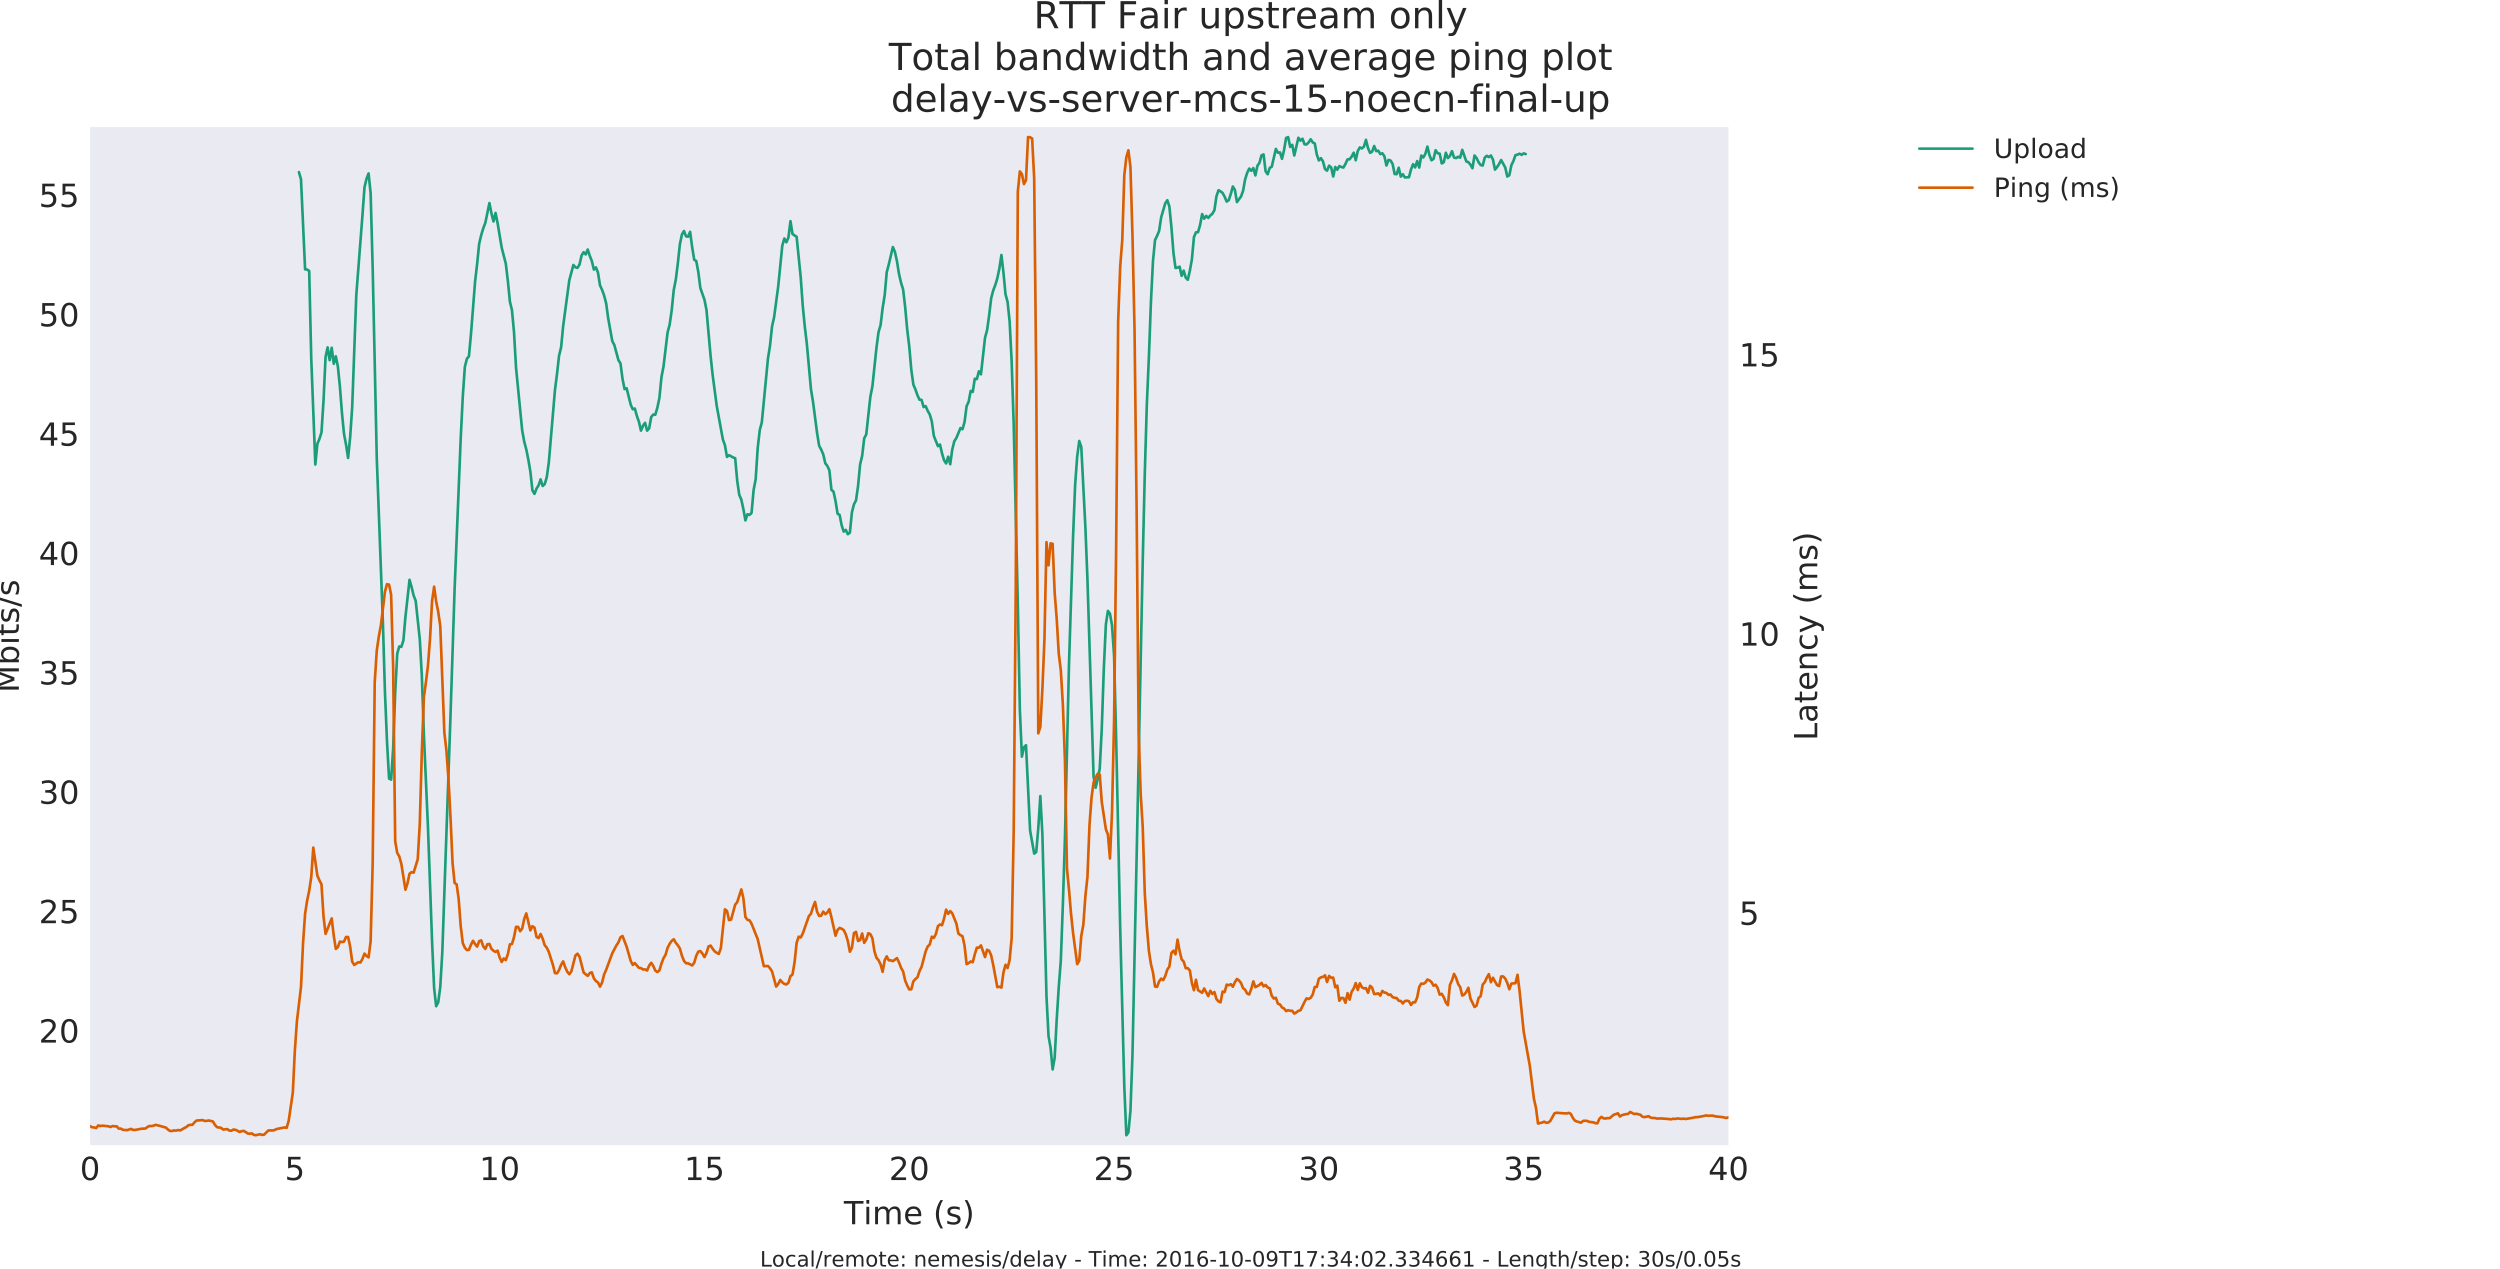 <?xml version="1.0" encoding="utf-8" standalone="no"?>
<!DOCTYPE svg PUBLIC "-//W3C//DTD SVG 1.1//EN"
  "http://www.w3.org/Graphics/SVG/1.1/DTD/svg11.dtd">
<!-- Created with matplotlib (http://matplotlib.org/) -->
<svg height="477pt" version="1.1" viewBox="0 0 940 477" width="940pt" xmlns="http://www.w3.org/2000/svg" xmlns:xlink="http://www.w3.org/1999/xlink">
 <defs>
  <style type="text/css">
*{stroke-linecap:butt;stroke-linejoin:round;stroke-miterlimit:100000;}
  </style>
 </defs>
 <g id="figure_1">
  <g id="patch_1">
   <path d="M 0 477.9 
L 940.5 477.9 
L 940.5 0 
L 0 0 
z
" style="fill:#ffffff;"/>
  </g>
  <g id="axes_1">
   <g id="patch_2">
    <path d="M 33.858 430.588 
L 649.904 430.588 
L 649.904 47.79 
L 33.858 47.79 
z
" style="fill:#eaeaf2;"/>
   </g>
   <g id="matplotlib.axis_1">
    <g id="xtick_1">
     <g id="line2d_1">
      <defs>
       <path d="M 0 0 
L 0 0 
" id="m8ca0aa7fe4" style="stroke:#262626;stroke-width:0.5;"/>
      </defs>
      <g>
       <use style="fill:#262626;stroke:#262626;stroke-width:0.5;" x="33.858" xlink:href="#m8ca0aa7fe4" y="430.588"/>
      </g>
     </g>
     <g id="line2d_2">
      <g>
       <use style="fill:#262626;stroke:#262626;stroke-width:0.5;" x="33.858" xlink:href="#m8ca0aa7fe4" y="47.79"/>
      </g>
     </g>
     <g id="text_1">
      <!-- 0 -->
      <defs>
       <path d="M 31.781 66.406 
Q 24.172 66.406 20.328 58.906 
Q 16.5 51.422 16.5 36.375 
Q 16.5 21.391 20.328 13.891 
Q 24.172 6.391 31.781 6.391 
Q 39.453 6.391 43.281 13.891 
Q 47.125 21.391 47.125 36.375 
Q 47.125 51.422 43.281 58.906 
Q 39.453 66.406 31.781 66.406 
M 31.781 74.219 
Q 44.047 74.219 50.516 64.516 
Q 56.984 54.828 56.984 36.375 
Q 56.984 17.969 50.516 8.266 
Q 44.047 -1.422 31.781 -1.422 
Q 19.531 -1.422 13.062 8.266 
Q 6.594 17.969 6.594 36.375 
Q 6.594 54.828 13.062 64.516 
Q 19.531 74.219 31.781 74.219 
" id="BitstreamVeraSans-Roman-30"/>
      </defs>
      <g style="fill:#262626;" transform="translate(30.041 443.706)scale(0.12 -0.12)">
       <use xlink:href="#BitstreamVeraSans-Roman-30"/>
      </g>
     </g>
    </g>
    <g id="xtick_2">
     <g id="line2d_3">
      <g>
       <use style="fill:#262626;stroke:#262626;stroke-width:0.5;" x="110.864" xlink:href="#m8ca0aa7fe4" y="430.588"/>
      </g>
     </g>
     <g id="line2d_4">
      <g>
       <use style="fill:#262626;stroke:#262626;stroke-width:0.5;" x="110.864" xlink:href="#m8ca0aa7fe4" y="47.79"/>
      </g>
     </g>
     <g id="text_2">
      <!-- 5 -->
      <defs>
       <path d="M 10.797 72.906 
L 49.516 72.906 
L 49.516 64.594 
L 19.828 64.594 
L 19.828 46.734 
Q 21.969 47.469 24.109 47.828 
Q 26.266 48.188 28.422 48.188 
Q 40.625 48.188 47.75 41.5 
Q 54.891 34.812 54.891 23.391 
Q 54.891 11.625 47.562 5.094 
Q 40.234 -1.422 26.906 -1.422 
Q 22.312 -1.422 17.547 -0.641 
Q 12.797 0.141 7.719 1.703 
L 7.719 11.625 
Q 12.109 9.234 16.797 8.062 
Q 21.484 6.891 26.703 6.891 
Q 35.156 6.891 40.078 11.328 
Q 45.016 15.766 45.016 23.391 
Q 45.016 31 40.078 35.438 
Q 35.156 39.891 26.703 39.891 
Q 22.75 39.891 18.812 39.016 
Q 14.891 38.141 10.797 36.281 
z
" id="BitstreamVeraSans-Roman-35"/>
      </defs>
      <g style="fill:#262626;" transform="translate(107.046 443.706)scale(0.12 -0.12)">
       <use xlink:href="#BitstreamVeraSans-Roman-35"/>
      </g>
     </g>
    </g>
    <g id="xtick_3">
     <g id="line2d_5">
      <g>
       <use style="fill:#262626;stroke:#262626;stroke-width:0.5;" x="187.87" xlink:href="#m8ca0aa7fe4" y="430.588"/>
      </g>
     </g>
     <g id="line2d_6">
      <g>
       <use style="fill:#262626;stroke:#262626;stroke-width:0.5;" x="187.87" xlink:href="#m8ca0aa7fe4" y="47.79"/>
      </g>
     </g>
     <g id="text_3">
      <!-- 10 -->
      <defs>
       <path d="M 12.406 8.297 
L 28.516 8.297 
L 28.516 63.922 
L 10.984 60.406 
L 10.984 69.391 
L 28.422 72.906 
L 38.281 72.906 
L 38.281 8.297 
L 54.391 8.297 
L 54.391 0 
L 12.406 0 
z
" id="BitstreamVeraSans-Roman-31"/>
      </defs>
      <g style="fill:#262626;" transform="translate(180.235 443.706)scale(0.12 -0.12)">
       <use xlink:href="#BitstreamVeraSans-Roman-31"/>
       <use x="63.623" xlink:href="#BitstreamVeraSans-Roman-30"/>
      </g>
     </g>
    </g>
    <g id="xtick_4">
     <g id="line2d_7">
      <g>
       <use style="fill:#262626;stroke:#262626;stroke-width:0.5;" x="264.875" xlink:href="#m8ca0aa7fe4" y="430.588"/>
      </g>
     </g>
     <g id="line2d_8">
      <g>
       <use style="fill:#262626;stroke:#262626;stroke-width:0.5;" x="264.875" xlink:href="#m8ca0aa7fe4" y="47.79"/>
      </g>
     </g>
     <g id="text_4">
      <!-- 15 -->
      <g style="fill:#262626;" transform="translate(257.24 443.706)scale(0.12 -0.12)">
       <use xlink:href="#BitstreamVeraSans-Roman-31"/>
       <use x="63.623" xlink:href="#BitstreamVeraSans-Roman-35"/>
      </g>
     </g>
    </g>
    <g id="xtick_5">
     <g id="line2d_9">
      <g>
       <use style="fill:#262626;stroke:#262626;stroke-width:0.5;" x="341.881" xlink:href="#m8ca0aa7fe4" y="430.588"/>
      </g>
     </g>
     <g id="line2d_10">
      <g>
       <use style="fill:#262626;stroke:#262626;stroke-width:0.5;" x="341.881" xlink:href="#m8ca0aa7fe4" y="47.79"/>
      </g>
     </g>
     <g id="text_5">
      <!-- 20 -->
      <defs>
       <path d="M 19.188 8.297 
L 53.609 8.297 
L 53.609 0 
L 7.328 0 
L 7.328 8.297 
Q 12.938 14.109 22.625 23.891 
Q 32.328 33.688 34.812 36.531 
Q 39.547 41.844 41.422 45.531 
Q 43.312 49.219 43.312 52.781 
Q 43.312 58.594 39.234 62.25 
Q 35.156 65.922 28.609 65.922 
Q 23.969 65.922 18.812 64.312 
Q 13.672 62.703 7.812 59.422 
L 7.812 69.391 
Q 13.766 71.781 18.938 73 
Q 24.125 74.219 28.422 74.219 
Q 39.75 74.219 46.484 68.547 
Q 53.219 62.891 53.219 53.422 
Q 53.219 48.922 51.531 44.891 
Q 49.859 40.875 45.406 35.406 
Q 44.188 33.984 37.641 27.219 
Q 31.109 20.453 19.188 8.297 
" id="BitstreamVeraSans-Roman-32"/>
      </defs>
      <g style="fill:#262626;" transform="translate(334.246 443.706)scale(0.12 -0.12)">
       <use xlink:href="#BitstreamVeraSans-Roman-32"/>
       <use x="63.623" xlink:href="#BitstreamVeraSans-Roman-30"/>
      </g>
     </g>
    </g>
    <g id="xtick_6">
     <g id="line2d_11">
      <g>
       <use style="fill:#262626;stroke:#262626;stroke-width:0.5;" x="418.887" xlink:href="#m8ca0aa7fe4" y="430.588"/>
      </g>
     </g>
     <g id="line2d_12">
      <g>
       <use style="fill:#262626;stroke:#262626;stroke-width:0.5;" x="418.887" xlink:href="#m8ca0aa7fe4" y="47.79"/>
      </g>
     </g>
     <g id="text_6">
      <!-- 25 -->
      <g style="fill:#262626;" transform="translate(411.252 443.706)scale(0.12 -0.12)">
       <use xlink:href="#BitstreamVeraSans-Roman-32"/>
       <use x="63.623" xlink:href="#BitstreamVeraSans-Roman-35"/>
      </g>
     </g>
    </g>
    <g id="xtick_7">
     <g id="line2d_13">
      <g>
       <use style="fill:#262626;stroke:#262626;stroke-width:0.5;" x="495.893" xlink:href="#m8ca0aa7fe4" y="430.588"/>
      </g>
     </g>
     <g id="line2d_14">
      <g>
       <use style="fill:#262626;stroke:#262626;stroke-width:0.5;" x="495.893" xlink:href="#m8ca0aa7fe4" y="47.79"/>
      </g>
     </g>
     <g id="text_7">
      <!-- 30 -->
      <defs>
       <path d="M 40.578 39.312 
Q 47.656 37.797 51.625 33 
Q 55.609 28.219 55.609 21.188 
Q 55.609 10.406 48.188 4.484 
Q 40.766 -1.422 27.094 -1.422 
Q 22.516 -1.422 17.656 -0.516 
Q 12.797 0.391 7.625 2.203 
L 7.625 11.719 
Q 11.719 9.328 16.594 8.109 
Q 21.484 6.891 26.812 6.891 
Q 36.078 6.891 40.938 10.547 
Q 45.797 14.203 45.797 21.188 
Q 45.797 27.641 41.281 31.266 
Q 36.766 34.906 28.719 34.906 
L 20.219 34.906 
L 20.219 43.016 
L 29.109 43.016 
Q 36.375 43.016 40.234 45.922 
Q 44.094 48.828 44.094 54.297 
Q 44.094 59.906 40.109 62.906 
Q 36.141 65.922 28.719 65.922 
Q 24.656 65.922 20.016 65.031 
Q 15.375 64.156 9.812 62.312 
L 9.812 71.094 
Q 15.438 72.656 20.344 73.438 
Q 25.25 74.219 29.594 74.219 
Q 40.828 74.219 47.359 69.109 
Q 53.906 64.016 53.906 55.328 
Q 53.906 49.266 50.438 45.094 
Q 46.969 40.922 40.578 39.312 
" id="BitstreamVeraSans-Roman-33"/>
      </defs>
      <g style="fill:#262626;" transform="translate(488.258 443.706)scale(0.12 -0.12)">
       <use xlink:href="#BitstreamVeraSans-Roman-33"/>
       <use x="63.623" xlink:href="#BitstreamVeraSans-Roman-30"/>
      </g>
     </g>
    </g>
    <g id="xtick_8">
     <g id="line2d_15">
      <g>
       <use style="fill:#262626;stroke:#262626;stroke-width:0.5;" x="572.899" xlink:href="#m8ca0aa7fe4" y="430.588"/>
      </g>
     </g>
     <g id="line2d_16">
      <g>
       <use style="fill:#262626;stroke:#262626;stroke-width:0.5;" x="572.899" xlink:href="#m8ca0aa7fe4" y="47.79"/>
      </g>
     </g>
     <g id="text_8">
      <!-- 35 -->
      <g style="fill:#262626;" transform="translate(565.264 443.706)scale(0.12 -0.12)">
       <use xlink:href="#BitstreamVeraSans-Roman-33"/>
       <use x="63.623" xlink:href="#BitstreamVeraSans-Roman-35"/>
      </g>
     </g>
    </g>
    <g id="xtick_9">
     <g id="line2d_17">
      <g>
       <use style="fill:#262626;stroke:#262626;stroke-width:0.5;" x="649.904" xlink:href="#m8ca0aa7fe4" y="430.588"/>
      </g>
     </g>
     <g id="line2d_18">
      <g>
       <use style="fill:#262626;stroke:#262626;stroke-width:0.5;" x="649.904" xlink:href="#m8ca0aa7fe4" y="47.79"/>
      </g>
     </g>
     <g id="text_9">
      <!-- 40 -->
      <defs>
       <path d="M 37.797 64.312 
L 12.891 25.391 
L 37.797 25.391 
z
M 35.203 72.906 
L 47.609 72.906 
L 47.609 25.391 
L 58.016 25.391 
L 58.016 17.188 
L 47.609 17.188 
L 47.609 0 
L 37.797 0 
L 37.797 17.188 
L 4.891 17.188 
L 4.891 26.703 
z
" id="BitstreamVeraSans-Roman-34"/>
      </defs>
      <g style="fill:#262626;" transform="translate(642.269 443.706)scale(0.12 -0.12)">
       <use xlink:href="#BitstreamVeraSans-Roman-34"/>
       <use x="63.623" xlink:href="#BitstreamVeraSans-Roman-30"/>
      </g>
     </g>
    </g>
    <g id="xtick_10">
     <g id="line2d_19">
      <g>
       <use style="fill:#262626;stroke:#262626;stroke-width:0.5;" x="49.259" xlink:href="#m8ca0aa7fe4" y="430.588"/>
      </g>
     </g>
     <g id="line2d_20">
      <g>
       <use style="fill:#262626;stroke:#262626;stroke-width:0.5;" x="49.259" xlink:href="#m8ca0aa7fe4" y="47.79"/>
      </g>
     </g>
    </g>
    <g id="xtick_11">
     <g id="line2d_21">
      <g>
       <use style="fill:#262626;stroke:#262626;stroke-width:0.5;" x="64.66" xlink:href="#m8ca0aa7fe4" y="430.588"/>
      </g>
     </g>
     <g id="line2d_22">
      <g>
       <use style="fill:#262626;stroke:#262626;stroke-width:0.5;" x="64.66" xlink:href="#m8ca0aa7fe4" y="47.79"/>
      </g>
     </g>
    </g>
    <g id="xtick_12">
     <g id="line2d_23">
      <g>
       <use style="fill:#262626;stroke:#262626;stroke-width:0.5;" x="80.061" xlink:href="#m8ca0aa7fe4" y="430.588"/>
      </g>
     </g>
     <g id="line2d_24">
      <g>
       <use style="fill:#262626;stroke:#262626;stroke-width:0.5;" x="80.061" xlink:href="#m8ca0aa7fe4" y="47.79"/>
      </g>
     </g>
    </g>
    <g id="xtick_13">
     <g id="line2d_25">
      <g>
       <use style="fill:#262626;stroke:#262626;stroke-width:0.5;" x="95.463" xlink:href="#m8ca0aa7fe4" y="430.588"/>
      </g>
     </g>
     <g id="line2d_26">
      <g>
       <use style="fill:#262626;stroke:#262626;stroke-width:0.5;" x="95.463" xlink:href="#m8ca0aa7fe4" y="47.79"/>
      </g>
     </g>
    </g>
    <g id="xtick_14">
     <g id="line2d_27">
      <g>
       <use style="fill:#262626;stroke:#262626;stroke-width:0.5;" x="126.265" xlink:href="#m8ca0aa7fe4" y="430.588"/>
      </g>
     </g>
     <g id="line2d_28">
      <g>
       <use style="fill:#262626;stroke:#262626;stroke-width:0.5;" x="126.265" xlink:href="#m8ca0aa7fe4" y="47.79"/>
      </g>
     </g>
    </g>
    <g id="xtick_15">
     <g id="line2d_29">
      <g>
       <use style="fill:#262626;stroke:#262626;stroke-width:0.5;" x="141.666" xlink:href="#m8ca0aa7fe4" y="430.588"/>
      </g>
     </g>
     <g id="line2d_30">
      <g>
       <use style="fill:#262626;stroke:#262626;stroke-width:0.5;" x="141.666" xlink:href="#m8ca0aa7fe4" y="47.79"/>
      </g>
     </g>
    </g>
    <g id="xtick_16">
     <g id="line2d_31">
      <g>
       <use style="fill:#262626;stroke:#262626;stroke-width:0.5;" x="157.067" xlink:href="#m8ca0aa7fe4" y="430.588"/>
      </g>
     </g>
     <g id="line2d_32">
      <g>
       <use style="fill:#262626;stroke:#262626;stroke-width:0.5;" x="157.067" xlink:href="#m8ca0aa7fe4" y="47.79"/>
      </g>
     </g>
    </g>
    <g id="xtick_17">
     <g id="line2d_33">
      <g>
       <use style="fill:#262626;stroke:#262626;stroke-width:0.5;" x="172.468" xlink:href="#m8ca0aa7fe4" y="430.588"/>
      </g>
     </g>
     <g id="line2d_34">
      <g>
       <use style="fill:#262626;stroke:#262626;stroke-width:0.5;" x="172.468" xlink:href="#m8ca0aa7fe4" y="47.79"/>
      </g>
     </g>
    </g>
    <g id="xtick_18">
     <g id="line2d_35">
      <g>
       <use style="fill:#262626;stroke:#262626;stroke-width:0.5;" x="203.271" xlink:href="#m8ca0aa7fe4" y="430.588"/>
      </g>
     </g>
     <g id="line2d_36">
      <g>
       <use style="fill:#262626;stroke:#262626;stroke-width:0.5;" x="203.271" xlink:href="#m8ca0aa7fe4" y="47.79"/>
      </g>
     </g>
    </g>
    <g id="xtick_19">
     <g id="line2d_37">
      <g>
       <use style="fill:#262626;stroke:#262626;stroke-width:0.5;" x="218.672" xlink:href="#m8ca0aa7fe4" y="430.588"/>
      </g>
     </g>
     <g id="line2d_38">
      <g>
       <use style="fill:#262626;stroke:#262626;stroke-width:0.5;" x="218.672" xlink:href="#m8ca0aa7fe4" y="47.79"/>
      </g>
     </g>
    </g>
    <g id="xtick_20">
     <g id="line2d_39">
      <g>
       <use style="fill:#262626;stroke:#262626;stroke-width:0.5;" x="234.073" xlink:href="#m8ca0aa7fe4" y="430.588"/>
      </g>
     </g>
     <g id="line2d_40">
      <g>
       <use style="fill:#262626;stroke:#262626;stroke-width:0.5;" x="234.073" xlink:href="#m8ca0aa7fe4" y="47.79"/>
      </g>
     </g>
    </g>
    <g id="xtick_21">
     <g id="line2d_41">
      <g>
       <use style="fill:#262626;stroke:#262626;stroke-width:0.5;" x="249.474" xlink:href="#m8ca0aa7fe4" y="430.588"/>
      </g>
     </g>
     <g id="line2d_42">
      <g>
       <use style="fill:#262626;stroke:#262626;stroke-width:0.5;" x="249.474" xlink:href="#m8ca0aa7fe4" y="47.79"/>
      </g>
     </g>
    </g>
    <g id="xtick_22">
     <g id="line2d_43">
      <g>
       <use style="fill:#262626;stroke:#262626;stroke-width:0.5;" x="280.277" xlink:href="#m8ca0aa7fe4" y="430.588"/>
      </g>
     </g>
     <g id="line2d_44">
      <g>
       <use style="fill:#262626;stroke:#262626;stroke-width:0.5;" x="280.277" xlink:href="#m8ca0aa7fe4" y="47.79"/>
      </g>
     </g>
    </g>
    <g id="xtick_23">
     <g id="line2d_45">
      <g>
       <use style="fill:#262626;stroke:#262626;stroke-width:0.5;" x="295.678" xlink:href="#m8ca0aa7fe4" y="430.588"/>
      </g>
     </g>
     <g id="line2d_46">
      <g>
       <use style="fill:#262626;stroke:#262626;stroke-width:0.5;" x="295.678" xlink:href="#m8ca0aa7fe4" y="47.79"/>
      </g>
     </g>
    </g>
    <g id="xtick_24">
     <g id="line2d_47">
      <g>
       <use style="fill:#262626;stroke:#262626;stroke-width:0.5;" x="311.079" xlink:href="#m8ca0aa7fe4" y="430.588"/>
      </g>
     </g>
     <g id="line2d_48">
      <g>
       <use style="fill:#262626;stroke:#262626;stroke-width:0.5;" x="311.079" xlink:href="#m8ca0aa7fe4" y="47.79"/>
      </g>
     </g>
    </g>
    <g id="xtick_25">
     <g id="line2d_49">
      <g>
       <use style="fill:#262626;stroke:#262626;stroke-width:0.5;" x="326.48" xlink:href="#m8ca0aa7fe4" y="430.588"/>
      </g>
     </g>
     <g id="line2d_50">
      <g>
       <use style="fill:#262626;stroke:#262626;stroke-width:0.5;" x="326.48" xlink:href="#m8ca0aa7fe4" y="47.79"/>
      </g>
     </g>
    </g>
    <g id="xtick_26">
     <g id="line2d_51">
      <g>
       <use style="fill:#262626;stroke:#262626;stroke-width:0.5;" x="357.282" xlink:href="#m8ca0aa7fe4" y="430.588"/>
      </g>
     </g>
     <g id="line2d_52">
      <g>
       <use style="fill:#262626;stroke:#262626;stroke-width:0.5;" x="357.282" xlink:href="#m8ca0aa7fe4" y="47.79"/>
      </g>
     </g>
    </g>
    <g id="xtick_27">
     <g id="line2d_53">
      <g>
       <use style="fill:#262626;stroke:#262626;stroke-width:0.5;" x="372.684" xlink:href="#m8ca0aa7fe4" y="430.588"/>
      </g>
     </g>
     <g id="line2d_54">
      <g>
       <use style="fill:#262626;stroke:#262626;stroke-width:0.5;" x="372.684" xlink:href="#m8ca0aa7fe4" y="47.79"/>
      </g>
     </g>
    </g>
    <g id="xtick_28">
     <g id="line2d_55">
      <g>
       <use style="fill:#262626;stroke:#262626;stroke-width:0.5;" x="388.085" xlink:href="#m8ca0aa7fe4" y="430.588"/>
      </g>
     </g>
     <g id="line2d_56">
      <g>
       <use style="fill:#262626;stroke:#262626;stroke-width:0.5;" x="388.085" xlink:href="#m8ca0aa7fe4" y="47.79"/>
      </g>
     </g>
    </g>
    <g id="xtick_29">
     <g id="line2d_57">
      <g>
       <use style="fill:#262626;stroke:#262626;stroke-width:0.5;" x="403.486" xlink:href="#m8ca0aa7fe4" y="430.588"/>
      </g>
     </g>
     <g id="line2d_58">
      <g>
       <use style="fill:#262626;stroke:#262626;stroke-width:0.5;" x="403.486" xlink:href="#m8ca0aa7fe4" y="47.79"/>
      </g>
     </g>
    </g>
    <g id="xtick_30">
     <g id="line2d_59">
      <g>
       <use style="fill:#262626;stroke:#262626;stroke-width:0.5;" x="434.288" xlink:href="#m8ca0aa7fe4" y="430.588"/>
      </g>
     </g>
     <g id="line2d_60">
      <g>
       <use style="fill:#262626;stroke:#262626;stroke-width:0.5;" x="434.288" xlink:href="#m8ca0aa7fe4" y="47.79"/>
      </g>
     </g>
    </g>
    <g id="xtick_31">
     <g id="line2d_61">
      <g>
       <use style="fill:#262626;stroke:#262626;stroke-width:0.5;" x="449.689" xlink:href="#m8ca0aa7fe4" y="430.588"/>
      </g>
     </g>
     <g id="line2d_62">
      <g>
       <use style="fill:#262626;stroke:#262626;stroke-width:0.5;" x="449.689" xlink:href="#m8ca0aa7fe4" y="47.79"/>
      </g>
     </g>
    </g>
    <g id="xtick_32">
     <g id="line2d_63">
      <g>
       <use style="fill:#262626;stroke:#262626;stroke-width:0.5;" x="465.09" xlink:href="#m8ca0aa7fe4" y="430.588"/>
      </g>
     </g>
     <g id="line2d_64">
      <g>
       <use style="fill:#262626;stroke:#262626;stroke-width:0.5;" x="465.09" xlink:href="#m8ca0aa7fe4" y="47.79"/>
      </g>
     </g>
    </g>
    <g id="xtick_33">
     <g id="line2d_65">
      <g>
       <use style="fill:#262626;stroke:#262626;stroke-width:0.5;" x="480.492" xlink:href="#m8ca0aa7fe4" y="430.588"/>
      </g>
     </g>
     <g id="line2d_66">
      <g>
       <use style="fill:#262626;stroke:#262626;stroke-width:0.5;" x="480.492" xlink:href="#m8ca0aa7fe4" y="47.79"/>
      </g>
     </g>
    </g>
    <g id="xtick_34">
     <g id="line2d_67">
      <g>
       <use style="fill:#262626;stroke:#262626;stroke-width:0.5;" x="511.294" xlink:href="#m8ca0aa7fe4" y="430.588"/>
      </g>
     </g>
     <g id="line2d_68">
      <g>
       <use style="fill:#262626;stroke:#262626;stroke-width:0.5;" x="511.294" xlink:href="#m8ca0aa7fe4" y="47.79"/>
      </g>
     </g>
    </g>
    <g id="xtick_35">
     <g id="line2d_69">
      <g>
       <use style="fill:#262626;stroke:#262626;stroke-width:0.5;" x="526.695" xlink:href="#m8ca0aa7fe4" y="430.588"/>
      </g>
     </g>
     <g id="line2d_70">
      <g>
       <use style="fill:#262626;stroke:#262626;stroke-width:0.5;" x="526.695" xlink:href="#m8ca0aa7fe4" y="47.79"/>
      </g>
     </g>
    </g>
    <g id="xtick_36">
     <g id="line2d_71">
      <g>
       <use style="fill:#262626;stroke:#262626;stroke-width:0.5;" x="542.096" xlink:href="#m8ca0aa7fe4" y="430.588"/>
      </g>
     </g>
     <g id="line2d_72">
      <g>
       <use style="fill:#262626;stroke:#262626;stroke-width:0.5;" x="542.096" xlink:href="#m8ca0aa7fe4" y="47.79"/>
      </g>
     </g>
    </g>
    <g id="xtick_37">
     <g id="line2d_73">
      <g>
       <use style="fill:#262626;stroke:#262626;stroke-width:0.5;" x="557.497" xlink:href="#m8ca0aa7fe4" y="430.588"/>
      </g>
     </g>
     <g id="line2d_74">
      <g>
       <use style="fill:#262626;stroke:#262626;stroke-width:0.5;" x="557.497" xlink:href="#m8ca0aa7fe4" y="47.79"/>
      </g>
     </g>
    </g>
    <g id="xtick_38">
     <g id="line2d_75">
      <g>
       <use style="fill:#262626;stroke:#262626;stroke-width:0.5;" x="588.3" xlink:href="#m8ca0aa7fe4" y="430.588"/>
      </g>
     </g>
     <g id="line2d_76">
      <g>
       <use style="fill:#262626;stroke:#262626;stroke-width:0.5;" x="588.3" xlink:href="#m8ca0aa7fe4" y="47.79"/>
      </g>
     </g>
    </g>
    <g id="xtick_39">
     <g id="line2d_77">
      <g>
       <use style="fill:#262626;stroke:#262626;stroke-width:0.5;" x="603.701" xlink:href="#m8ca0aa7fe4" y="430.588"/>
      </g>
     </g>
     <g id="line2d_78">
      <g>
       <use style="fill:#262626;stroke:#262626;stroke-width:0.5;" x="603.701" xlink:href="#m8ca0aa7fe4" y="47.79"/>
      </g>
     </g>
    </g>
    <g id="xtick_40">
     <g id="line2d_79">
      <g>
       <use style="fill:#262626;stroke:#262626;stroke-width:0.5;" x="619.102" xlink:href="#m8ca0aa7fe4" y="430.588"/>
      </g>
     </g>
     <g id="line2d_80">
      <g>
       <use style="fill:#262626;stroke:#262626;stroke-width:0.5;" x="619.102" xlink:href="#m8ca0aa7fe4" y="47.79"/>
      </g>
     </g>
    </g>
    <g id="xtick_41">
     <g id="line2d_81">
      <g>
       <use style="fill:#262626;stroke:#262626;stroke-width:0.5;" x="634.503" xlink:href="#m8ca0aa7fe4" y="430.588"/>
      </g>
     </g>
     <g id="line2d_82">
      <g>
       <use style="fill:#262626;stroke:#262626;stroke-width:0.5;" x="634.503" xlink:href="#m8ca0aa7fe4" y="47.79"/>
      </g>
     </g>
    </g>
    <g id="text_10">
     <!-- Time (s) -->
     <defs>
      <path id="BitstreamVeraSans-Roman-20"/>
      <path d="M 8.016 75.875 
L 15.828 75.875 
Q 23.141 64.359 26.781 53.312 
Q 30.422 42.281 30.422 31.391 
Q 30.422 20.453 26.781 9.375 
Q 23.141 -1.703 15.828 -13.188 
L 8.016 -13.188 
Q 14.5 -2 17.703 9.062 
Q 20.906 20.125 20.906 31.391 
Q 20.906 42.672 17.703 53.656 
Q 14.5 64.656 8.016 75.875 
" id="BitstreamVeraSans-Roman-29"/>
      <path d="M 31 75.875 
Q 24.469 64.656 21.281 53.656 
Q 18.109 42.672 18.109 31.391 
Q 18.109 20.125 21.312 9.062 
Q 24.516 -2 31 -13.188 
L 23.188 -13.188 
Q 15.875 -1.703 12.234 9.375 
Q 8.594 20.453 8.594 31.391 
Q 8.594 42.281 12.203 53.312 
Q 15.828 64.359 23.188 75.875 
z
" id="BitstreamVeraSans-Roman-28"/>
      <path d="M 9.422 54.688 
L 18.406 54.688 
L 18.406 0 
L 9.422 0 
z
M 9.422 75.984 
L 18.406 75.984 
L 18.406 64.594 
L 9.422 64.594 
z
" id="BitstreamVeraSans-Roman-69"/>
      <path d="M 52 44.188 
Q 55.375 50.25 60.062 53.125 
Q 64.75 56 71.094 56 
Q 79.641 56 84.281 50.016 
Q 88.922 44.047 88.922 33.016 
L 88.922 0 
L 79.891 0 
L 79.891 32.719 
Q 79.891 40.578 77.094 44.375 
Q 74.312 48.188 68.609 48.188 
Q 61.625 48.188 57.562 43.547 
Q 53.516 38.922 53.516 30.906 
L 53.516 0 
L 44.484 0 
L 44.484 32.719 
Q 44.484 40.625 41.703 44.406 
Q 38.922 48.188 33.109 48.188 
Q 26.219 48.188 22.156 43.531 
Q 18.109 38.875 18.109 30.906 
L 18.109 0 
L 9.078 0 
L 9.078 54.688 
L 18.109 54.688 
L 18.109 46.188 
Q 21.188 51.219 25.484 53.609 
Q 29.781 56 35.688 56 
Q 41.656 56 45.828 52.969 
Q 50 49.953 52 44.188 
" id="BitstreamVeraSans-Roman-6d"/>
      <path d="M 56.203 29.594 
L 56.203 25.203 
L 14.891 25.203 
Q 15.484 15.922 20.484 11.062 
Q 25.484 6.203 34.422 6.203 
Q 39.594 6.203 44.453 7.469 
Q 49.312 8.734 54.109 11.281 
L 54.109 2.781 
Q 49.266 0.734 44.188 -0.344 
Q 39.109 -1.422 33.891 -1.422 
Q 20.797 -1.422 13.156 6.188 
Q 5.516 13.812 5.516 26.812 
Q 5.516 40.234 12.766 48.109 
Q 20.016 56 32.328 56 
Q 43.359 56 49.781 48.891 
Q 56.203 41.797 56.203 29.594 
M 47.219 32.234 
Q 47.125 39.594 43.094 43.984 
Q 39.062 48.391 32.422 48.391 
Q 24.906 48.391 20.391 44.141 
Q 15.875 39.891 15.188 32.172 
z
" id="BitstreamVeraSans-Roman-65"/>
      <path d="M -0.297 72.906 
L 61.375 72.906 
L 61.375 64.594 
L 35.5 64.594 
L 35.5 0 
L 25.594 0 
L 25.594 64.594 
L -0.297 64.594 
z
" id="BitstreamVeraSans-Roman-54"/>
      <path d="M 44.281 53.078 
L 44.281 44.578 
Q 40.484 46.531 36.375 47.5 
Q 32.281 48.484 27.875 48.484 
Q 21.188 48.484 17.844 46.438 
Q 14.5 44.391 14.5 40.281 
Q 14.5 37.156 16.891 35.375 
Q 19.281 33.594 26.516 31.984 
L 29.594 31.297 
Q 39.156 29.25 43.188 25.516 
Q 47.219 21.781 47.219 15.094 
Q 47.219 7.469 41.188 3.016 
Q 35.156 -1.422 24.609 -1.422 
Q 20.219 -1.422 15.453 -0.562 
Q 10.688 0.297 5.422 2 
L 5.422 11.281 
Q 10.406 8.688 15.234 7.391 
Q 20.062 6.109 24.812 6.109 
Q 31.156 6.109 34.562 8.281 
Q 37.984 10.453 37.984 14.406 
Q 37.984 18.062 35.516 20.016 
Q 33.062 21.969 24.703 23.781 
L 21.578 24.516 
Q 13.234 26.266 9.516 29.906 
Q 5.812 33.547 5.812 39.891 
Q 5.812 47.609 11.281 51.797 
Q 16.75 56 26.812 56 
Q 31.781 56 36.172 55.266 
Q 40.578 54.547 44.281 53.078 
" id="BitstreamVeraSans-Roman-73"/>
     </defs>
     <g style="fill:#262626;" transform="translate(317.302 460.32)scale(0.12 -0.12)">
      <use xlink:href="#BitstreamVeraSans-Roman-54"/>
      <use x="61.037" xlink:href="#BitstreamVeraSans-Roman-69"/>
      <use x="88.82" xlink:href="#BitstreamVeraSans-Roman-6d"/>
      <use x="186.232" xlink:href="#BitstreamVeraSans-Roman-65"/>
      <use x="247.756" xlink:href="#BitstreamVeraSans-Roman-20"/>
      <use x="279.543" xlink:href="#BitstreamVeraSans-Roman-28"/>
      <use x="318.557" xlink:href="#BitstreamVeraSans-Roman-73"/>
      <use x="370.656" xlink:href="#BitstreamVeraSans-Roman-29"/>
     </g>
    </g>
   </g>
   <g id="matplotlib.axis_2">
    <g id="ytick_1">
     <g id="line2d_83">
      <g>
       <use style="fill:#262626;stroke:#262626;stroke-width:0.5;" x="33.858" xlink:href="#m8ca0aa7fe4" y="388.699"/>
      </g>
     </g>
     <g id="text_11">
      <!-- 20 -->
      <g style="fill:#262626;" transform="translate(14.588 392.01)scale(0.12 -0.12)">
       <use xlink:href="#BitstreamVeraSans-Roman-32"/>
       <use x="63.623" xlink:href="#BitstreamVeraSans-Roman-30"/>
      </g>
     </g>
    </g>
    <g id="ytick_2">
     <g id="line2d_84">
      <g>
       <use style="fill:#262626;stroke:#262626;stroke-width:0.5;" x="33.858" xlink:href="#m8ca0aa7fe4" y="343.814"/>
      </g>
     </g>
     <g id="text_12">
      <!-- 25 -->
      <g style="fill:#262626;" transform="translate(14.588 347.126)scale(0.12 -0.12)">
       <use xlink:href="#BitstreamVeraSans-Roman-32"/>
       <use x="63.623" xlink:href="#BitstreamVeraSans-Roman-35"/>
      </g>
     </g>
    </g>
    <g id="ytick_3">
     <g id="line2d_85">
      <g>
       <use style="fill:#262626;stroke:#262626;stroke-width:0.5;" x="33.858" xlink:href="#m8ca0aa7fe4" y="298.93"/>
      </g>
     </g>
     <g id="text_13">
      <!-- 30 -->
      <g style="fill:#262626;" transform="translate(14.588 302.241)scale(0.12 -0.12)">
       <use xlink:href="#BitstreamVeraSans-Roman-33"/>
       <use x="63.623" xlink:href="#BitstreamVeraSans-Roman-30"/>
      </g>
     </g>
    </g>
    <g id="ytick_4">
     <g id="line2d_86">
      <g>
       <use style="fill:#262626;stroke:#262626;stroke-width:0.5;" x="33.858" xlink:href="#m8ca0aa7fe4" y="254.046"/>
      </g>
     </g>
     <g id="text_14">
      <!-- 35 -->
      <g style="fill:#262626;" transform="translate(14.588 257.357)scale(0.12 -0.12)">
       <use xlink:href="#BitstreamVeraSans-Roman-33"/>
       <use x="63.623" xlink:href="#BitstreamVeraSans-Roman-35"/>
      </g>
     </g>
    </g>
    <g id="ytick_5">
     <g id="line2d_87">
      <g>
       <use style="fill:#262626;stroke:#262626;stroke-width:0.5;" x="33.858" xlink:href="#m8ca0aa7fe4" y="209.161"/>
      </g>
     </g>
     <g id="text_15">
      <!-- 40 -->
      <g style="fill:#262626;" transform="translate(14.588 212.473)scale(0.12 -0.12)">
       <use xlink:href="#BitstreamVeraSans-Roman-34"/>
       <use x="63.623" xlink:href="#BitstreamVeraSans-Roman-30"/>
      </g>
     </g>
    </g>
    <g id="ytick_6">
     <g id="line2d_88">
      <g>
       <use style="fill:#262626;stroke:#262626;stroke-width:0.5;" x="33.858" xlink:href="#m8ca0aa7fe4" y="164.277"/>
      </g>
     </g>
     <g id="text_16">
      <!-- 45 -->
      <g style="fill:#262626;" transform="translate(14.588 167.588)scale(0.12 -0.12)">
       <use xlink:href="#BitstreamVeraSans-Roman-34"/>
       <use x="63.623" xlink:href="#BitstreamVeraSans-Roman-35"/>
      </g>
     </g>
    </g>
    <g id="ytick_7">
     <g id="line2d_89">
      <g>
       <use style="fill:#262626;stroke:#262626;stroke-width:0.5;" x="33.858" xlink:href="#m8ca0aa7fe4" y="119.393"/>
      </g>
     </g>
     <g id="text_17">
      <!-- 50 -->
      <g style="fill:#262626;" transform="translate(14.588 122.704)scale(0.12 -0.12)">
       <use xlink:href="#BitstreamVeraSans-Roman-35"/>
       <use x="63.623" xlink:href="#BitstreamVeraSans-Roman-30"/>
      </g>
     </g>
    </g>
    <g id="ytick_8">
     <g id="line2d_90">
      <g>
       <use style="fill:#262626;stroke:#262626;stroke-width:0.5;" x="33.858" xlink:href="#m8ca0aa7fe4" y="74.508"/>
      </g>
     </g>
     <g id="text_18">
      <!-- 55 -->
      <g style="fill:#262626;" transform="translate(14.588 77.819)scale(0.12 -0.12)">
       <use xlink:href="#BitstreamVeraSans-Roman-35"/>
       <use x="63.623" xlink:href="#BitstreamVeraSans-Roman-35"/>
      </g>
     </g>
    </g>
    <g id="ytick_9">
     <g id="line2d_91">
      <g>
       <use style="fill:#262626;stroke:#262626;stroke-width:0.5;" x="33.858" xlink:href="#m8ca0aa7fe4" y="424.606"/>
      </g>
     </g>
    </g>
    <g id="ytick_10">
     <g id="line2d_92">
      <g>
       <use style="fill:#262626;stroke:#262626;stroke-width:0.5;" x="33.858" xlink:href="#m8ca0aa7fe4" y="415.629"/>
      </g>
     </g>
    </g>
    <g id="ytick_11">
     <g id="line2d_93">
      <g>
       <use style="fill:#262626;stroke:#262626;stroke-width:0.5;" x="33.858" xlink:href="#m8ca0aa7fe4" y="406.653"/>
      </g>
     </g>
    </g>
    <g id="ytick_12">
     <g id="line2d_94">
      <g>
       <use style="fill:#262626;stroke:#262626;stroke-width:0.5;" x="33.858" xlink:href="#m8ca0aa7fe4" y="397.676"/>
      </g>
     </g>
    </g>
    <g id="ytick_13">
     <g id="line2d_95">
      <g>
       <use style="fill:#262626;stroke:#262626;stroke-width:0.5;" x="33.858" xlink:href="#m8ca0aa7fe4" y="379.722"/>
      </g>
     </g>
    </g>
    <g id="ytick_14">
     <g id="line2d_96">
      <g>
       <use style="fill:#262626;stroke:#262626;stroke-width:0.5;" x="33.858" xlink:href="#m8ca0aa7fe4" y="370.745"/>
      </g>
     </g>
    </g>
    <g id="ytick_15">
     <g id="line2d_97">
      <g>
       <use style="fill:#262626;stroke:#262626;stroke-width:0.5;" x="33.858" xlink:href="#m8ca0aa7fe4" y="361.768"/>
      </g>
     </g>
    </g>
    <g id="ytick_16">
     <g id="line2d_98">
      <g>
       <use style="fill:#262626;stroke:#262626;stroke-width:0.5;" x="33.858" xlink:href="#m8ca0aa7fe4" y="352.791"/>
      </g>
     </g>
    </g>
    <g id="ytick_17">
     <g id="line2d_99">
      <g>
       <use style="fill:#262626;stroke:#262626;stroke-width:0.5;" x="33.858" xlink:href="#m8ca0aa7fe4" y="334.838"/>
      </g>
     </g>
    </g>
    <g id="ytick_18">
     <g id="line2d_100">
      <g>
       <use style="fill:#262626;stroke:#262626;stroke-width:0.5;" x="33.858" xlink:href="#m8ca0aa7fe4" y="325.861"/>
      </g>
     </g>
    </g>
    <g id="ytick_19">
     <g id="line2d_101">
      <g>
       <use style="fill:#262626;stroke:#262626;stroke-width:0.5;" x="33.858" xlink:href="#m8ca0aa7fe4" y="316.884"/>
      </g>
     </g>
    </g>
    <g id="ytick_20">
     <g id="line2d_102">
      <g>
       <use style="fill:#262626;stroke:#262626;stroke-width:0.5;" x="33.858" xlink:href="#m8ca0aa7fe4" y="307.907"/>
      </g>
     </g>
    </g>
    <g id="ytick_21">
     <g id="line2d_103">
      <g>
       <use style="fill:#262626;stroke:#262626;stroke-width:0.5;" x="33.858" xlink:href="#m8ca0aa7fe4" y="289.953"/>
      </g>
     </g>
    </g>
    <g id="ytick_22">
     <g id="line2d_104">
      <g>
       <use style="fill:#262626;stroke:#262626;stroke-width:0.5;" x="33.858" xlink:href="#m8ca0aa7fe4" y="280.976"/>
      </g>
     </g>
    </g>
    <g id="ytick_23">
     <g id="line2d_105">
      <g>
       <use style="fill:#262626;stroke:#262626;stroke-width:0.5;" x="33.858" xlink:href="#m8ca0aa7fe4" y="271.999"/>
      </g>
     </g>
    </g>
    <g id="ytick_24">
     <g id="line2d_106">
      <g>
       <use style="fill:#262626;stroke:#262626;stroke-width:0.5;" x="33.858" xlink:href="#m8ca0aa7fe4" y="263.023"/>
      </g>
     </g>
    </g>
    <g id="ytick_25">
     <g id="line2d_107">
      <g>
       <use style="fill:#262626;stroke:#262626;stroke-width:0.5;" x="33.858" xlink:href="#m8ca0aa7fe4" y="245.069"/>
      </g>
     </g>
    </g>
    <g id="ytick_26">
     <g id="line2d_108">
      <g>
       <use style="fill:#262626;stroke:#262626;stroke-width:0.5;" x="33.858" xlink:href="#m8ca0aa7fe4" y="236.092"/>
      </g>
     </g>
    </g>
    <g id="ytick_27">
     <g id="line2d_109">
      <g>
       <use style="fill:#262626;stroke:#262626;stroke-width:0.5;" x="33.858" xlink:href="#m8ca0aa7fe4" y="227.115"/>
      </g>
     </g>
    </g>
    <g id="ytick_28">
     <g id="line2d_110">
      <g>
       <use style="fill:#262626;stroke:#262626;stroke-width:0.5;" x="33.858" xlink:href="#m8ca0aa7fe4" y="218.138"/>
      </g>
     </g>
    </g>
    <g id="ytick_29">
     <g id="line2d_111">
      <g>
       <use style="fill:#262626;stroke:#262626;stroke-width:0.5;" x="33.858" xlink:href="#m8ca0aa7fe4" y="200.184"/>
      </g>
     </g>
    </g>
    <g id="ytick_30">
     <g id="line2d_112">
      <g>
       <use style="fill:#262626;stroke:#262626;stroke-width:0.5;" x="33.858" xlink:href="#m8ca0aa7fe4" y="191.208"/>
      </g>
     </g>
    </g>
    <g id="ytick_31">
     <g id="line2d_113">
      <g>
       <use style="fill:#262626;stroke:#262626;stroke-width:0.5;" x="33.858" xlink:href="#m8ca0aa7fe4" y="182.231"/>
      </g>
     </g>
    </g>
    <g id="ytick_32">
     <g id="line2d_114">
      <g>
       <use style="fill:#262626;stroke:#262626;stroke-width:0.5;" x="33.858" xlink:href="#m8ca0aa7fe4" y="173.254"/>
      </g>
     </g>
    </g>
    <g id="ytick_33">
     <g id="line2d_115">
      <g>
       <use style="fill:#262626;stroke:#262626;stroke-width:0.5;" x="33.858" xlink:href="#m8ca0aa7fe4" y="155.3"/>
      </g>
     </g>
    </g>
    <g id="ytick_34">
     <g id="line2d_116">
      <g>
       <use style="fill:#262626;stroke:#262626;stroke-width:0.5;" x="33.858" xlink:href="#m8ca0aa7fe4" y="146.323"/>
      </g>
     </g>
    </g>
    <g id="ytick_35">
     <g id="line2d_117">
      <g>
       <use style="fill:#262626;stroke:#262626;stroke-width:0.5;" x="33.858" xlink:href="#m8ca0aa7fe4" y="137.346"/>
      </g>
     </g>
    </g>
    <g id="ytick_36">
     <g id="line2d_118">
      <g>
       <use style="fill:#262626;stroke:#262626;stroke-width:0.5;" x="33.858" xlink:href="#m8ca0aa7fe4" y="128.369"/>
      </g>
     </g>
    </g>
    <g id="ytick_37">
     <g id="line2d_119">
      <g>
       <use style="fill:#262626;stroke:#262626;stroke-width:0.5;" x="33.858" xlink:href="#m8ca0aa7fe4" y="110.416"/>
      </g>
     </g>
    </g>
    <g id="ytick_38">
     <g id="line2d_120">
      <g>
       <use style="fill:#262626;stroke:#262626;stroke-width:0.5;" x="33.858" xlink:href="#m8ca0aa7fe4" y="101.439"/>
      </g>
     </g>
    </g>
    <g id="ytick_39">
     <g id="line2d_121">
      <g>
       <use style="fill:#262626;stroke:#262626;stroke-width:0.5;" x="33.858" xlink:href="#m8ca0aa7fe4" y="92.462"/>
      </g>
     </g>
    </g>
    <g id="ytick_40">
     <g id="line2d_122">
      <g>
       <use style="fill:#262626;stroke:#262626;stroke-width:0.5;" x="33.858" xlink:href="#m8ca0aa7fe4" y="83.485"/>
      </g>
     </g>
    </g>
    <g id="ytick_41">
     <g id="line2d_123">
      <g>
       <use style="fill:#262626;stroke:#262626;stroke-width:0.5;" x="33.858" xlink:href="#m8ca0aa7fe4" y="65.531"/>
      </g>
     </g>
    </g>
    <g id="ytick_42">
     <g id="line2d_124">
      <g>
       <use style="fill:#262626;stroke:#262626;stroke-width:0.5;" x="33.858" xlink:href="#m8ca0aa7fe4" y="56.554"/>
      </g>
     </g>
    </g>
    <g id="text_19">
     <!-- Mbits/s -->
     <defs>
      <path d="M 18.312 70.219 
L 18.312 54.688 
L 36.812 54.688 
L 36.812 47.703 
L 18.312 47.703 
L 18.312 18.016 
Q 18.312 11.328 20.141 9.422 
Q 21.969 7.516 27.594 7.516 
L 36.812 7.516 
L 36.812 0 
L 27.594 0 
Q 17.188 0 13.234 3.875 
Q 9.281 7.766 9.281 18.016 
L 9.281 47.703 
L 2.688 47.703 
L 2.688 54.688 
L 9.281 54.688 
L 9.281 70.219 
z
" id="BitstreamVeraSans-Roman-74"/>
      <path d="M 9.812 72.906 
L 24.516 72.906 
L 43.109 23.297 
L 61.812 72.906 
L 76.516 72.906 
L 76.516 0 
L 66.891 0 
L 66.891 64.016 
L 48.094 14.016 
L 38.188 14.016 
L 19.391 64.016 
L 19.391 0 
L 9.812 0 
z
" id="BitstreamVeraSans-Roman-4d"/>
      <path d="M 25.391 72.906 
L 33.688 72.906 
L 8.297 -9.281 
L 0 -9.281 
z
" id="BitstreamVeraSans-Roman-2f"/>
      <path d="M 48.688 27.297 
Q 48.688 37.203 44.609 42.844 
Q 40.531 48.484 33.406 48.484 
Q 26.266 48.484 22.188 42.844 
Q 18.109 37.203 18.109 27.297 
Q 18.109 17.391 22.188 11.75 
Q 26.266 6.109 33.406 6.109 
Q 40.531 6.109 44.609 11.75 
Q 48.688 17.391 48.688 27.297 
M 18.109 46.391 
Q 20.953 51.266 25.266 53.625 
Q 29.594 56 35.594 56 
Q 45.562 56 51.781 48.094 
Q 58.016 40.188 58.016 27.297 
Q 58.016 14.406 51.781 6.484 
Q 45.562 -1.422 35.594 -1.422 
Q 29.594 -1.422 25.266 0.953 
Q 20.953 3.328 18.109 8.203 
L 18.109 0 
L 9.078 0 
L 9.078 75.984 
L 18.109 75.984 
z
" id="BitstreamVeraSans-Roman-62"/>
     </defs>
     <g style="fill:#262626;" transform="translate(7.092 260.466)rotate(-90.0)scale(0.12 -0.12)">
      <use xlink:href="#BitstreamVeraSans-Roman-4d"/>
      <use x="86.279" xlink:href="#BitstreamVeraSans-Roman-62"/>
      <use x="149.756" xlink:href="#BitstreamVeraSans-Roman-69"/>
      <use x="177.539" xlink:href="#BitstreamVeraSans-Roman-74"/>
      <use x="216.748" xlink:href="#BitstreamVeraSans-Roman-73"/>
      <use x="268.848" xlink:href="#BitstreamVeraSans-Roman-2f"/>
      <use x="302.539" xlink:href="#BitstreamVeraSans-Roman-73"/>
     </g>
    </g>
   </g>
   <g id="line2d_125">
    <path clip-path="url(#pc64825807b)" d="M 112.404 64.716 
L 113.174 67.433 
L 114.714 101.265 
L 115.484 101.35 
L 116.254 101.901 
L 117.024 134.616 
L 118.564 174.643 
L 119.334 166.862 
L 120.104 165.041 
L 120.875 162.61 
L 121.645 150.646 
L 122.415 134.237 
L 123.185 130.625 
L 123.955 135.425 
L 124.725 130.753 
L 125.495 136.779 
L 126.265 133.967 
L 127.035 137.784 
L 127.805 145.399 
L 128.575 155.229 
L 129.345 163.149 
L 130.115 167.219 
L 130.885 172.189 
L 131.655 164.472 
L 132.425 153.04 
L 133.966 110.94 
L 136.276 81.047 
L 137.046 70.438 
L 137.816 67.204 
L 138.586 65.21 
L 139.356 72.673 
L 140.126 100.692 
L 141.666 172.324 
L 143.976 234.25 
L 144.746 260.351 
L 145.516 278.879 
L 146.286 292.732 
L 147.057 293.132 
L 147.827 281.483 
L 148.597 260.358 
L 149.367 245.741 
L 150.137 243.056 
L 150.907 243.209 
L 151.677 240.808 
L 152.447 231.883 
L 153.987 218.015 
L 154.757 220.723 
L 155.527 223.902 
L 156.297 225.91 
L 157.837 240.319 
L 158.607 254.01 
L 159.377 276.146 
L 160.918 311.138 
L 162.458 353.955 
L 163.228 371.573 
L 163.998 378.332 
L 164.768 376.897 
L 165.538 371.153 
L 166.308 357.98 
L 169.388 269.096 
L 170.928 221.547 
L 173.238 164.613 
L 174.009 149.057 
L 174.779 137.959 
L 175.549 134.885 
L 176.319 133.984 
L 177.089 125.608 
L 178.629 105.899 
L 179.399 99.255 
L 180.169 91.632 
L 180.939 88.376 
L 181.709 85.839 
L 182.479 83.792 
L 184.019 76.35 
L 184.789 80.229 
L 185.559 83.266 
L 186.329 80.068 
L 187.1 83.927 
L 188.64 93.13 
L 190.18 99.119 
L 190.95 105.597 
L 191.72 113.389 
L 192.49 116.581 
L 193.26 124.808 
L 194.03 138.304 
L 196.34 161.82 
L 197.11 166.057 
L 197.88 168.977 
L 198.65 172.78 
L 199.42 177.347 
L 200.191 184.379 
L 200.961 185.697 
L 201.731 183.726 
L 202.501 182.497 
L 203.271 180.255 
L 204.041 182.727 
L 204.811 182.02 
L 205.581 179.456 
L 206.351 173.918 
L 208.661 146.676 
L 209.431 140.676 
L 210.201 133.754 
L 210.971 130.627 
L 211.741 122.632 
L 214.052 105.395 
L 215.592 99.633 
L 216.362 100.522 
L 217.132 100.708 
L 217.902 99.446 
L 218.672 96.07 
L 219.442 94.833 
L 220.212 95.655 
L 220.982 93.827 
L 221.752 96.17 
L 222.522 98.107 
L 223.292 101.362 
L 224.062 100.535 
L 224.832 102.469 
L 225.602 107.278 
L 226.373 108.982 
L 227.143 111.095 
L 227.913 114.071 
L 228.683 119.713 
L 230.223 128.262 
L 230.993 129.749 
L 232.533 135.42 
L 233.303 136.634 
L 234.073 142.516 
L 234.843 146.303 
L 235.613 145.985 
L 237.153 152.169 
L 237.923 153.887 
L 238.693 153.616 
L 239.463 156.394 
L 240.234 158.589 
L 241.004 161.91 
L 241.774 160.083 
L 242.544 158.982 
L 243.314 161.911 
L 244.084 161.06 
L 244.854 156.809 
L 245.624 155.883 
L 246.394 155.92 
L 247.164 153.315 
L 247.934 149.633 
L 248.704 141.835 
L 249.474 137.833 
L 251.014 124.977 
L 251.784 122.105 
L 252.554 116.684 
L 253.325 109.08 
L 254.095 105.161 
L 254.865 99.02 
L 255.635 91.837 
L 256.405 88.183 
L 257.175 86.851 
L 257.945 88.84 
L 258.715 88.996 
L 259.485 87.167 
L 260.255 92.98 
L 261.025 97.646 
L 261.795 98.161 
L 262.565 102.286 
L 263.335 108.3 
L 264.875 112.698 
L 265.645 116.603 
L 267.186 133.889 
L 267.956 141.021 
L 269.496 152.661 
L 271.806 165.252 
L 272.576 167.443 
L 273.346 171.8 
L 274.116 171.145 
L 275.656 172.008 
L 276.426 172.289 
L 277.196 180.816 
L 277.966 186.077 
L 278.736 187.847 
L 279.507 191.412 
L 280.277 195.677 
L 281.047 193.363 
L 281.817 193.59 
L 282.587 192.871 
L 283.357 184.222 
L 284.127 180.272 
L 284.897 168.478 
L 285.667 161.712 
L 286.437 158.857 
L 288.747 134.869 
L 289.517 129.992 
L 290.287 122.728 
L 291.057 119.305 
L 292.597 107.785 
L 294.138 92.376 
L 294.908 89.686 
L 295.678 91.094 
L 296.448 89.299 
L 297.218 83.162 
L 297.988 87.998 
L 299.528 89.037 
L 301.068 104.206 
L 301.838 115.054 
L 302.608 122.859 
L 303.378 129.33 
L 304.918 146.331 
L 305.688 151.053 
L 307.229 162.836 
L 307.999 167.607 
L 308.769 169.033 
L 309.539 170.846 
L 310.309 174.199 
L 311.079 175.186 
L 311.849 176.867 
L 312.619 184.199 
L 313.389 184.805 
L 314.159 188.374 
L 314.929 193.156 
L 315.699 193.617 
L 316.469 197.544 
L 317.239 199.884 
L 318.009 199.249 
L 318.779 200.862 
L 319.55 200.3 
L 320.32 192.625 
L 321.09 189.625 
L 321.86 188.157 
L 322.63 182.734 
L 323.4 174.616 
L 324.17 171.412 
L 324.94 164.816 
L 325.71 163.326 
L 327.25 149.198 
L 328.02 145.277 
L 329.56 130.673 
L 330.33 124.86 
L 331.1 122.203 
L 331.87 115.806 
L 332.641 110.999 
L 333.411 102.373 
L 334.181 99.426 
L 335.721 92.89 
L 336.491 94.729 
L 337.261 98.239 
L 338.031 103.043 
L 338.801 106.349 
L 339.571 108.846 
L 340.341 115.475 
L 341.111 123.896 
L 341.881 130.292 
L 342.651 139.06 
L 343.421 144.61 
L 344.191 146.378 
L 344.961 148.607 
L 345.731 150.288 
L 346.502 150.338 
L 347.272 153.055 
L 348.042 152.714 
L 348.812 154.463 
L 349.582 155.822 
L 350.352 158.407 
L 351.122 163.907 
L 352.662 167.75 
L 353.432 167.159 
L 354.202 170.478 
L 354.972 173.068 
L 355.742 174.247 
L 356.512 171.723 
L 357.282 174.551 
L 358.052 169.007 
L 358.822 165.887 
L 359.593 164.698 
L 361.133 160.961 
L 361.903 161.378 
L 362.673 158.645 
L 363.443 152.729 
L 364.213 151.04 
L 364.983 146.982 
L 365.753 147.345 
L 366.523 142.399 
L 367.293 142.531 
L 368.063 139.601 
L 368.833 140.74 
L 370.373 126.968 
L 371.143 124.142 
L 371.913 118.622 
L 372.684 112.13 
L 373.454 109.188 
L 374.224 107.183 
L 374.994 104.613 
L 375.764 100.96 
L 376.534 95.886 
L 377.304 102.549 
L 378.074 110.674 
L 378.844 113.492 
L 379.614 120.803 
L 380.384 136.044 
L 381.154 159.738 
L 382.694 226.883 
L 383.464 266.908 
L 384.234 284.497 
L 385.004 280.98 
L 385.775 280.196 
L 387.315 312.283 
L 388.855 320.957 
L 389.625 320.35 
L 390.395 311.385 
L 391.165 299.318 
L 391.935 313.565 
L 393.475 374.588 
L 394.245 389.559 
L 395.015 393.904 
L 395.785 402.104 
L 396.555 397.747 
L 397.325 383.347 
L 398.095 371.12 
L 398.865 361.216 
L 399.636 340.082 
L 400.406 315.503 
L 401.946 249.616 
L 403.486 201.299 
L 404.256 182.187 
L 405.026 171.609 
L 405.796 165.81 
L 406.566 168.093 
L 408.106 198.269 
L 408.876 217.698 
L 411.186 291.964 
L 411.956 296.192 
L 412.727 292.875 
L 413.497 289.023 
L 414.267 273.961 
L 415.037 251.361 
L 415.807 234.784 
L 416.577 229.698 
L 417.347 230.749 
L 418.117 235.11 
L 418.887 246.492 
L 419.657 276.66 
L 421.197 349.253 
L 422.737 408.5 
L 423.507 426.835 
L 424.277 425.799 
L 425.047 417.699 
L 425.818 396.323 
L 427.358 322.858 
L 429.668 210.936 
L 430.438 178.14 
L 431.208 152.117 
L 431.978 134.351 
L 432.748 113.603 
L 433.518 98.168 
L 434.288 90.282 
L 435.058 88.689 
L 435.828 86.821 
L 436.598 81.731 
L 438.138 76.437 
L 438.909 75.28 
L 439.679 77.621 
L 440.449 85.339 
L 441.219 95.094 
L 441.989 100.742 
L 442.759 100.63 
L 443.529 100.278 
L 444.299 103.719 
L 445.069 101.752 
L 445.839 104.418 
L 446.609 105.186 
L 447.379 101.869 
L 448.149 97.507 
L 448.919 89.184 
L 449.689 87.347 
L 450.459 87.316 
L 451.229 84.606 
L 451.999 80.503 
L 452.77 82.219 
L 453.54 81.173 
L 454.31 81.949 
L 455.08 81.005 
L 455.85 80.369 
L 456.62 79.023 
L 457.39 73.768 
L 458.16 71.54 
L 458.93 71.956 
L 459.7 72.551 
L 460.47 73.973 
L 461.24 75.796 
L 462.01 75.273 
L 462.78 72.907 
L 463.55 70.126 
L 464.32 71.448 
L 465.09 75.982 
L 466.631 73.877 
L 467.401 71.735 
L 468.171 67.439 
L 468.941 65.004 
L 469.711 63.392 
L 470.481 64.233 
L 471.251 63.205 
L 472.021 65.948 
L 472.791 62.336 
L 473.561 61.21 
L 474.331 58.398 
L 475.101 58.067 
L 475.871 64.408 
L 476.641 65.521 
L 477.411 63.142 
L 478.181 62.685 
L 479.722 55.994 
L 480.492 57.416 
L 481.262 57.305 
L 482.032 59.71 
L 482.802 56.43 
L 483.572 51.869 
L 484.342 51.543 
L 485.112 55.225 
L 485.882 54.459 
L 486.652 58.45 
L 488.192 51.806 
L 488.962 52.871 
L 489.732 52.174 
L 490.502 54.255 
L 491.272 54.307 
L 492.043 53.563 
L 492.813 52.377 
L 493.583 53.542 
L 494.353 53.941 
L 495.123 58.125 
L 495.893 60.322 
L 496.663 59.469 
L 497.433 60.683 
L 498.203 63.559 
L 498.973 64.171 
L 499.743 62.288 
L 500.513 62.946 
L 501.283 66.353 
L 502.053 62.794 
L 502.823 63.801 
L 503.593 62.444 
L 504.363 62.811 
L 505.133 62.993 
L 505.904 61.609 
L 506.674 59.927 
L 507.444 59.895 
L 508.214 58.882 
L 508.984 57.425 
L 509.754 60.242 
L 510.524 56.794 
L 511.294 55.425 
L 512.064 55.816 
L 512.834 55.14 
L 513.604 52.577 
L 514.374 55.688 
L 515.144 57.47 
L 515.914 57.035 
L 516.684 54.897 
L 517.454 56.81 
L 518.224 56.662 
L 518.995 57.927 
L 519.765 57.631 
L 520.535 58.769 
L 521.305 62.222 
L 522.075 60.114 
L 522.845 60.355 
L 523.615 61.633 
L 524.385 65.428 
L 525.155 65.473 
L 525.925 63.064 
L 526.695 66.401 
L 527.465 65.516 
L 528.235 66.72 
L 529.775 66.628 
L 530.545 63.71 
L 531.315 61.736 
L 532.086 62.957 
L 532.856 60.567 
L 533.626 62.991 
L 534.396 58.494 
L 535.166 59.214 
L 535.936 57.851 
L 536.706 55.118 
L 537.476 58.326 
L 538.246 60.274 
L 539.016 59.732 
L 539.786 56.48 
L 540.556 57.621 
L 541.326 57.768 
L 542.096 61.45 
L 542.866 60.989 
L 543.636 57.449 
L 544.406 59.444 
L 545.177 58.647 
L 545.947 56.843 
L 546.717 59.255 
L 547.487 59.439 
L 548.257 58.939 
L 549.027 59.276 
L 549.797 56.338 
L 551.337 60.694 
L 552.107 60.977 
L 552.877 61.914 
L 553.647 63.252 
L 554.417 58.476 
L 555.187 59.419 
L 555.957 61.03 
L 556.727 62.055 
L 557.497 62.252 
L 558.267 59.266 
L 559.038 58.579 
L 559.808 59.061 
L 560.578 58.479 
L 561.348 59.992 
L 562.118 63.768 
L 562.888 62.83 
L 563.658 61.656 
L 564.428 60.175 
L 565.968 62.963 
L 566.738 66.365 
L 567.508 65.897 
L 568.278 62.115 
L 569.048 60.521 
L 569.818 58.328 
L 570.588 58.147 
L 571.358 57.794 
L 572.129 58.231 
L 572.899 57.672 
L 573.669 57.936 
L 573.669 57.936 
" style="fill:none;stroke:#1b9e77;stroke-linecap:round;"/>
   </g>
   <g id="patch_3">
    <path d="M 33.858 47.79 
L 649.904 47.79 
" style="fill:none;"/>
   </g>
   <g id="patch_4">
    <path d="M 649.904 430.588 
L 649.904 47.79 
" style="fill:none;"/>
   </g>
   <g id="patch_5">
    <path d="M 33.858 430.588 
L 649.904 430.588 
" style="fill:none;"/>
   </g>
   <g id="patch_6">
    <path d="M 33.858 430.588 
L 33.858 47.79 
" style="fill:none;"/>
   </g>
   <g id="legend_1">
    <g id="line2d_126">
     <path d="M 721.668 55.885 
L 741.66 55.885 
" style="fill:none;stroke:#1b9e77;stroke-linecap:round;"/>
    </g>
    <g id="line2d_127"/>
    <g id="text_20">
     <!-- Upload -->
     <defs>
      <path d="M 30.609 48.391 
Q 23.391 48.391 19.188 42.75 
Q 14.984 37.109 14.984 27.297 
Q 14.984 17.484 19.156 11.844 
Q 23.344 6.203 30.609 6.203 
Q 37.797 6.203 41.984 11.859 
Q 46.188 17.531 46.188 27.297 
Q 46.188 37.016 41.984 42.703 
Q 37.797 48.391 30.609 48.391 
M 30.609 56 
Q 42.328 56 49.016 48.375 
Q 55.719 40.766 55.719 27.297 
Q 55.719 13.875 49.016 6.219 
Q 42.328 -1.422 30.609 -1.422 
Q 18.844 -1.422 12.172 6.219 
Q 5.516 13.875 5.516 27.297 
Q 5.516 40.766 12.172 48.375 
Q 18.844 56 30.609 56 
" id="BitstreamVeraSans-Roman-6f"/>
      <path d="M 9.422 75.984 
L 18.406 75.984 
L 18.406 0 
L 9.422 0 
z
" id="BitstreamVeraSans-Roman-6c"/>
      <path d="M 8.688 72.906 
L 18.609 72.906 
L 18.609 28.609 
Q 18.609 16.891 22.844 11.734 
Q 27.094 6.594 36.625 6.594 
Q 46.094 6.594 50.344 11.734 
Q 54.594 16.891 54.594 28.609 
L 54.594 72.906 
L 64.5 72.906 
L 64.5 27.391 
Q 64.5 13.141 57.438 5.859 
Q 50.391 -1.422 36.625 -1.422 
Q 22.797 -1.422 15.734 5.859 
Q 8.688 13.141 8.688 27.391 
z
" id="BitstreamVeraSans-Roman-55"/>
      <path d="M 45.406 46.391 
L 45.406 75.984 
L 54.391 75.984 
L 54.391 0 
L 45.406 0 
L 45.406 8.203 
Q 42.578 3.328 38.25 0.953 
Q 33.938 -1.422 27.875 -1.422 
Q 17.969 -1.422 11.734 6.484 
Q 5.516 14.406 5.516 27.297 
Q 5.516 40.188 11.734 48.094 
Q 17.969 56 27.875 56 
Q 33.938 56 38.25 53.625 
Q 42.578 51.266 45.406 46.391 
M 14.797 27.297 
Q 14.797 17.391 18.875 11.75 
Q 22.953 6.109 30.078 6.109 
Q 37.203 6.109 41.297 11.75 
Q 45.406 17.391 45.406 27.297 
Q 45.406 37.203 41.297 42.844 
Q 37.203 48.484 30.078 48.484 
Q 22.953 48.484 18.875 42.844 
Q 14.797 37.203 14.797 27.297 
" id="BitstreamVeraSans-Roman-64"/>
      <path d="M 34.281 27.484 
Q 23.391 27.484 19.188 25 
Q 14.984 22.516 14.984 16.5 
Q 14.984 11.719 18.141 8.906 
Q 21.297 6.109 26.703 6.109 
Q 34.188 6.109 38.703 11.406 
Q 43.219 16.703 43.219 25.484 
L 43.219 27.484 
z
M 52.203 31.203 
L 52.203 0 
L 43.219 0 
L 43.219 8.297 
Q 40.141 3.328 35.547 0.953 
Q 30.953 -1.422 24.312 -1.422 
Q 15.922 -1.422 10.953 3.297 
Q 6 8.016 6 15.922 
Q 6 25.141 12.172 29.828 
Q 18.359 34.516 30.609 34.516 
L 43.219 34.516 
L 43.219 35.406 
Q 43.219 41.609 39.141 45 
Q 35.062 48.391 27.688 48.391 
Q 23 48.391 18.547 47.266 
Q 14.109 46.141 10.016 43.891 
L 10.016 52.203 
Q 14.938 54.109 19.578 55.047 
Q 24.219 56 28.609 56 
Q 40.484 56 46.344 49.844 
Q 52.203 43.703 52.203 31.203 
" id="BitstreamVeraSans-Roman-61"/>
      <path d="M 18.109 8.203 
L 18.109 -20.797 
L 9.078 -20.797 
L 9.078 54.688 
L 18.109 54.688 
L 18.109 46.391 
Q 20.953 51.266 25.266 53.625 
Q 29.594 56 35.594 56 
Q 45.562 56 51.781 48.094 
Q 58.016 40.188 58.016 27.297 
Q 58.016 14.406 51.781 6.484 
Q 45.562 -1.422 35.594 -1.422 
Q 29.594 -1.422 25.266 0.953 
Q 20.953 3.328 18.109 8.203 
M 48.688 27.297 
Q 48.688 37.203 44.609 42.844 
Q 40.531 48.484 33.406 48.484 
Q 26.266 48.484 22.188 42.844 
Q 18.109 37.203 18.109 27.297 
Q 18.109 17.391 22.188 11.75 
Q 26.266 6.109 33.406 6.109 
Q 40.531 6.109 44.609 11.75 
Q 48.688 17.391 48.688 27.297 
" id="BitstreamVeraSans-Roman-70"/>
     </defs>
     <g style="fill:#262626;" transform="translate(749.657 59.384)scale(0.1 -0.1)">
      <use xlink:href="#BitstreamVeraSans-Roman-55"/>
      <use x="73.193" xlink:href="#BitstreamVeraSans-Roman-70"/>
      <use x="136.67" xlink:href="#BitstreamVeraSans-Roman-6c"/>
      <use x="164.453" xlink:href="#BitstreamVeraSans-Roman-6f"/>
      <use x="225.635" xlink:href="#BitstreamVeraSans-Roman-61"/>
      <use x="286.914" xlink:href="#BitstreamVeraSans-Roman-64"/>
     </g>
    </g>
    <g id="line2d_128">
     <path d="M 721.668 70.557 
L 741.66 70.557 
" style="fill:none;stroke:#d95f02;stroke-linecap:round;"/>
    </g>
    <g id="line2d_129"/>
    <g id="text_21">
     <!-- Ping (ms) -->
     <defs>
      <path d="M 19.672 64.797 
L 19.672 37.406 
L 32.078 37.406 
Q 38.969 37.406 42.719 40.969 
Q 46.484 44.531 46.484 51.125 
Q 46.484 57.672 42.719 61.234 
Q 38.969 64.797 32.078 64.797 
z
M 9.812 72.906 
L 32.078 72.906 
Q 44.344 72.906 50.609 67.359 
Q 56.891 61.812 56.891 51.125 
Q 56.891 40.328 50.609 34.812 
Q 44.344 29.297 32.078 29.297 
L 19.672 29.297 
L 19.672 0 
L 9.812 0 
z
" id="BitstreamVeraSans-Roman-50"/>
      <path d="M 54.891 33.016 
L 54.891 0 
L 45.906 0 
L 45.906 32.719 
Q 45.906 40.484 42.875 44.328 
Q 39.844 48.188 33.797 48.188 
Q 26.516 48.188 22.312 43.547 
Q 18.109 38.922 18.109 30.906 
L 18.109 0 
L 9.078 0 
L 9.078 54.688 
L 18.109 54.688 
L 18.109 46.188 
Q 21.344 51.125 25.703 53.562 
Q 30.078 56 35.797 56 
Q 45.219 56 50.047 50.172 
Q 54.891 44.344 54.891 33.016 
" id="BitstreamVeraSans-Roman-6e"/>
      <path d="M 45.406 27.984 
Q 45.406 37.75 41.375 43.109 
Q 37.359 48.484 30.078 48.484 
Q 22.859 48.484 18.828 43.109 
Q 14.797 37.75 14.797 27.984 
Q 14.797 18.266 18.828 12.891 
Q 22.859 7.516 30.078 7.516 
Q 37.359 7.516 41.375 12.891 
Q 45.406 18.266 45.406 27.984 
M 54.391 6.781 
Q 54.391 -7.172 48.188 -13.984 
Q 42 -20.797 29.203 -20.797 
Q 24.469 -20.797 20.266 -20.094 
Q 16.062 -19.391 12.109 -17.922 
L 12.109 -9.188 
Q 16.062 -11.328 19.922 -12.344 
Q 23.781 -13.375 27.781 -13.375 
Q 36.625 -13.375 41.016 -8.766 
Q 45.406 -4.156 45.406 5.172 
L 45.406 9.625 
Q 42.625 4.781 38.281 2.391 
Q 33.938 0 27.875 0 
Q 17.828 0 11.672 7.656 
Q 5.516 15.328 5.516 27.984 
Q 5.516 40.672 11.672 48.328 
Q 17.828 56 27.875 56 
Q 33.938 56 38.281 53.609 
Q 42.625 51.219 45.406 46.391 
L 45.406 54.688 
L 54.391 54.688 
z
" id="BitstreamVeraSans-Roman-67"/>
     </defs>
     <g style="fill:#262626;" transform="translate(749.657 74.056)scale(0.1 -0.1)">
      <use xlink:href="#BitstreamVeraSans-Roman-50"/>
      <use x="60.271" xlink:href="#BitstreamVeraSans-Roman-69"/>
      <use x="88.055" xlink:href="#BitstreamVeraSans-Roman-6e"/>
      <use x="151.434" xlink:href="#BitstreamVeraSans-Roman-67"/>
      <use x="214.91" xlink:href="#BitstreamVeraSans-Roman-20"/>
      <use x="246.697" xlink:href="#BitstreamVeraSans-Roman-28"/>
      <use x="285.711" xlink:href="#BitstreamVeraSans-Roman-6d"/>
      <use x="383.123" xlink:href="#BitstreamVeraSans-Roman-73"/>
      <use x="435.223" xlink:href="#BitstreamVeraSans-Roman-29"/>
     </g>
    </g>
   </g>
  </g>
  <g id="axes_2">
   <g id="matplotlib.axis_3">
    <g id="ytick_43">
     <g id="line2d_130">
      <g>
       <use style="fill:#262626;stroke:#262626;stroke-width:0.5;" x="649.904" xlink:href="#m8ca0aa7fe4" y="344.419"/>
      </g>
     </g>
     <g id="text_22">
      <!-- 5 -->
      <g style="fill:#262626;" transform="translate(653.904 347.73)scale(0.12 -0.12)">
       <use xlink:href="#BitstreamVeraSans-Roman-35"/>
      </g>
     </g>
    </g>
    <g id="ytick_44">
     <g id="line2d_131">
      <g>
       <use style="fill:#262626;stroke:#262626;stroke-width:0.5;" x="649.904" xlink:href="#m8ca0aa7fe4" y="239.435"/>
      </g>
     </g>
     <g id="text_23">
      <!-- 10 -->
      <g style="fill:#262626;" transform="translate(653.904 242.746)scale(0.12 -0.12)">
       <use xlink:href="#BitstreamVeraSans-Roman-31"/>
       <use x="63.623" xlink:href="#BitstreamVeraSans-Roman-30"/>
      </g>
     </g>
    </g>
    <g id="ytick_45">
     <g id="line2d_132">
      <g>
       <use style="fill:#262626;stroke:#262626;stroke-width:0.5;" x="649.904" xlink:href="#m8ca0aa7fe4" y="134.45"/>
      </g>
     </g>
     <g id="text_24">
      <!-- 15 -->
      <g style="fill:#262626;" transform="translate(653.904 137.761)scale(0.12 -0.12)">
       <use xlink:href="#BitstreamVeraSans-Roman-31"/>
       <use x="63.623" xlink:href="#BitstreamVeraSans-Roman-35"/>
      </g>
     </g>
    </g>
    <g id="ytick_46">
     <g id="line2d_133">
      <g>
       <use style="fill:#262626;stroke:#262626;stroke-width:0.5;" x="649.904" xlink:href="#m8ca0aa7fe4" y="428.407"/>
      </g>
     </g>
    </g>
    <g id="ytick_47">
     <g id="line2d_134">
      <g>
       <use style="fill:#262626;stroke:#262626;stroke-width:0.5;" x="649.904" xlink:href="#m8ca0aa7fe4" y="407.41"/>
      </g>
     </g>
    </g>
    <g id="ytick_48">
     <g id="line2d_135">
      <g>
       <use style="fill:#262626;stroke:#262626;stroke-width:0.5;" x="649.904" xlink:href="#m8ca0aa7fe4" y="386.413"/>
      </g>
     </g>
    </g>
    <g id="ytick_49">
     <g id="line2d_136">
      <g>
       <use style="fill:#262626;stroke:#262626;stroke-width:0.5;" x="649.904" xlink:href="#m8ca0aa7fe4" y="365.416"/>
      </g>
     </g>
    </g>
    <g id="ytick_50">
     <g id="line2d_137">
      <g>
       <use style="fill:#262626;stroke:#262626;stroke-width:0.5;" x="649.904" xlink:href="#m8ca0aa7fe4" y="323.422"/>
      </g>
     </g>
    </g>
    <g id="ytick_51">
     <g id="line2d_138">
      <g>
       <use style="fill:#262626;stroke:#262626;stroke-width:0.5;" x="649.904" xlink:href="#m8ca0aa7fe4" y="302.425"/>
      </g>
     </g>
    </g>
    <g id="ytick_52">
     <g id="line2d_139">
      <g>
       <use style="fill:#262626;stroke:#262626;stroke-width:0.5;" x="649.904" xlink:href="#m8ca0aa7fe4" y="281.428"/>
      </g>
     </g>
    </g>
    <g id="ytick_53">
     <g id="line2d_140">
      <g>
       <use style="fill:#262626;stroke:#262626;stroke-width:0.5;" x="649.904" xlink:href="#m8ca0aa7fe4" y="260.431"/>
      </g>
     </g>
    </g>
    <g id="ytick_54">
     <g id="line2d_141">
      <g>
       <use style="fill:#262626;stroke:#262626;stroke-width:0.5;" x="649.904" xlink:href="#m8ca0aa7fe4" y="218.438"/>
      </g>
     </g>
    </g>
    <g id="ytick_55">
     <g id="line2d_142">
      <g>
       <use style="fill:#262626;stroke:#262626;stroke-width:0.5;" x="649.904" xlink:href="#m8ca0aa7fe4" y="197.441"/>
      </g>
     </g>
    </g>
    <g id="ytick_56">
     <g id="line2d_143">
      <g>
       <use style="fill:#262626;stroke:#262626;stroke-width:0.5;" x="649.904" xlink:href="#m8ca0aa7fe4" y="176.444"/>
      </g>
     </g>
    </g>
    <g id="ytick_57">
     <g id="line2d_144">
      <g>
       <use style="fill:#262626;stroke:#262626;stroke-width:0.5;" x="649.904" xlink:href="#m8ca0aa7fe4" y="155.447"/>
      </g>
     </g>
    </g>
    <g id="ytick_58">
     <g id="line2d_145">
      <g>
       <use style="fill:#262626;stroke:#262626;stroke-width:0.5;" x="649.904" xlink:href="#m8ca0aa7fe4" y="113.453"/>
      </g>
     </g>
    </g>
    <g id="ytick_59">
     <g id="line2d_146">
      <g>
       <use style="fill:#262626;stroke:#262626;stroke-width:0.5;" x="649.904" xlink:href="#m8ca0aa7fe4" y="92.456"/>
      </g>
     </g>
    </g>
    <g id="ytick_60">
     <g id="line2d_147">
      <g>
       <use style="fill:#262626;stroke:#262626;stroke-width:0.5;" x="649.904" xlink:href="#m8ca0aa7fe4" y="71.459"/>
      </g>
     </g>
    </g>
    <g id="ytick_61">
     <g id="line2d_148">
      <g>
       <use style="fill:#262626;stroke:#262626;stroke-width:0.5;" x="649.904" xlink:href="#m8ca0aa7fe4" y="50.462"/>
      </g>
     </g>
    </g>
    <g id="text_25">
     <!-- Latency (ms) -->
     <defs>
      <path d="M 9.812 72.906 
L 19.672 72.906 
L 19.672 8.297 
L 55.172 8.297 
L 55.172 0 
L 9.812 0 
z
" id="BitstreamVeraSans-Roman-4c"/>
      <path d="M 48.781 52.594 
L 48.781 44.188 
Q 44.969 46.297 41.141 47.344 
Q 37.312 48.391 33.406 48.391 
Q 24.656 48.391 19.812 42.844 
Q 14.984 37.312 14.984 27.297 
Q 14.984 17.281 19.812 11.734 
Q 24.656 6.203 33.406 6.203 
Q 37.312 6.203 41.141 7.25 
Q 44.969 8.297 48.781 10.406 
L 48.781 2.094 
Q 45.016 0.344 40.984 -0.531 
Q 36.969 -1.422 32.422 -1.422 
Q 20.062 -1.422 12.781 6.344 
Q 5.516 14.109 5.516 27.297 
Q 5.516 40.672 12.859 48.328 
Q 20.219 56 33.016 56 
Q 37.156 56 41.109 55.141 
Q 45.062 54.297 48.781 52.594 
" id="BitstreamVeraSans-Roman-63"/>
      <path d="M 32.172 -5.078 
Q 28.375 -14.844 24.75 -17.812 
Q 21.141 -20.797 15.094 -20.797 
L 7.906 -20.797 
L 7.906 -13.281 
L 13.188 -13.281 
Q 16.891 -13.281 18.938 -11.516 
Q 21 -9.766 23.484 -3.219 
L 25.094 0.875 
L 2.984 54.688 
L 12.5 54.688 
L 29.594 11.922 
L 46.688 54.688 
L 56.203 54.688 
z
" id="BitstreamVeraSans-Roman-79"/>
     </defs>
     <g style="fill:#262626;" transform="translate(683.293 278.465)rotate(-90.0)scale(0.12 -0.12)">
      <use xlink:href="#BitstreamVeraSans-Roman-4c"/>
      <use x="55.713" xlink:href="#BitstreamVeraSans-Roman-61"/>
      <use x="116.992" xlink:href="#BitstreamVeraSans-Roman-74"/>
      <use x="156.201" xlink:href="#BitstreamVeraSans-Roman-65"/>
      <use x="217.725" xlink:href="#BitstreamVeraSans-Roman-6e"/>
      <use x="281.104" xlink:href="#BitstreamVeraSans-Roman-63"/>
      <use x="336.084" xlink:href="#BitstreamVeraSans-Roman-79"/>
      <use x="395.264" xlink:href="#BitstreamVeraSans-Roman-20"/>
      <use x="427.051" xlink:href="#BitstreamVeraSans-Roman-28"/>
      <use x="466.064" xlink:href="#BitstreamVeraSans-Roman-6d"/>
      <use x="563.477" xlink:href="#BitstreamVeraSans-Roman-73"/>
      <use x="615.576" xlink:href="#BitstreamVeraSans-Roman-29"/>
     </g>
    </g>
   </g>
   <g id="line2d_149">
    <path clip-path="url(#pc64825807b)" d="M 33.858 423.425 
L 34.628 423.853 
L 35.398 423.92 
L 36.168 424.154 
L 36.938 423.158 
L 37.708 423.384 
L 38.478 423.251 
L 40.789 423.488 
L 41.559 423.763 
L 42.329 423.38 
L 43.099 423.501 
L 43.869 423.487 
L 44.639 424.363 
L 45.409 424.335 
L 46.179 424.811 
L 47.719 424.943 
L 49.259 424.463 
L 50.029 424.866 
L 50.799 424.853 
L 53.109 424.411 
L 54.65 424.326 
L 55.42 423.777 
L 56.19 423.375 
L 56.96 423.417 
L 57.73 423.24 
L 58.5 422.934 
L 60.04 423.312 
L 61.58 423.763 
L 62.35 423.96 
L 63.12 424.671 
L 63.89 425.231 
L 64.66 425.257 
L 65.43 425.022 
L 66.2 425.125 
L 66.97 424.884 
L 67.741 425.059 
L 69.281 424.155 
L 70.051 423.777 
L 70.821 423.102 
L 71.591 422.94 
L 72.361 422.92 
L 73.131 422 
L 73.901 421.319 
L 76.211 421.168 
L 76.981 421.469 
L 77.751 421.449 
L 78.521 421.298 
L 80.061 421.686 
L 80.832 422.975 
L 81.602 423.813 
L 83.142 424.075 
L 83.912 424.719 
L 85.452 424.542 
L 86.222 425.081 
L 86.992 425.171 
L 87.762 424.687 
L 88.532 424.809 
L 89.302 425.143 
L 90.072 425.626 
L 90.842 425.331 
L 91.612 425.203 
L 92.382 425.633 
L 93.152 426.203 
L 93.923 426.286 
L 94.693 426.144 
L 95.463 426.726 
L 96.233 426.835 
L 97.773 426.461 
L 98.543 426.726 
L 99.313 426.632 
L 100.853 425.075 
L 101.623 425.016 
L 102.393 425.073 
L 103.163 424.925 
L 103.933 424.528 
L 107.014 423.912 
L 107.784 424.049 
L 108.554 421.39 
L 110.094 410.868 
L 110.864 395.041 
L 111.634 384.03 
L 113.174 371.112 
L 113.944 354.645 
L 114.714 343.584 
L 115.484 338.623 
L 116.254 334.95 
L 117.024 329.827 
L 117.794 318.703 
L 119.334 329.25 
L 120.104 331.021 
L 120.875 332.48 
L 121.645 344.627 
L 122.415 351.144 
L 124.725 345.325 
L 125.495 351.847 
L 126.265 356.789 
L 127.035 356.121 
L 127.805 354.023 
L 128.575 354.211 
L 129.345 354.032 
L 130.115 352.307 
L 130.885 352.315 
L 131.655 355.898 
L 132.425 361.564 
L 133.195 362.828 
L 134.736 361.772 
L 135.506 361.915 
L 136.276 360.561 
L 137.046 358.555 
L 137.816 359.432 
L 138.586 359.983 
L 139.356 353.925 
L 140.126 324.508 
L 140.896 256.52 
L 141.666 244.607 
L 142.436 239.314 
L 143.206 235.172 
L 144.746 222.413 
L 145.516 219.638 
L 146.286 219.841 
L 147.057 223.557 
L 147.827 250.892 
L 148.597 316.38 
L 149.367 320.698 
L 150.137 322.026 
L 150.907 324.845 
L 152.447 334.521 
L 153.217 332.132 
L 153.987 328.519 
L 154.757 327.914 
L 155.527 328.105 
L 157.067 323.093 
L 157.837 309.77 
L 158.607 282.784 
L 159.377 262.049 
L 160.148 256.55 
L 160.918 250.226 
L 161.688 240.206 
L 162.458 225.975 
L 163.228 220.585 
L 163.998 226.175 
L 164.768 230.004 
L 165.538 235.403 
L 167.078 275.444 
L 167.848 282.105 
L 168.618 292.777 
L 169.388 307.271 
L 170.158 324.46 
L 170.928 331.99 
L 171.698 332.524 
L 172.468 338.088 
L 173.238 348.363 
L 174.009 354.62 
L 174.779 356.341 
L 175.549 357.21 
L 176.319 357.156 
L 177.089 355.194 
L 177.859 353.741 
L 178.629 354.974 
L 179.399 355.935 
L 180.169 353.858 
L 180.939 353.588 
L 181.709 355.857 
L 182.479 356.799 
L 183.249 355.034 
L 184.019 354.936 
L 184.789 356.781 
L 185.559 357.491 
L 186.329 357.931 
L 187.1 357.45 
L 187.87 359.993 
L 188.64 361.706 
L 189.41 360.378 
L 190.18 360.996 
L 190.95 358.796 
L 191.72 355.081 
L 192.49 354.962 
L 193.26 352.402 
L 194.03 348.496 
L 194.8 348.498 
L 195.57 350.144 
L 196.34 349.114 
L 197.11 345.525 
L 197.88 343.447 
L 199.42 349.816 
L 200.191 348.258 
L 200.961 348.762 
L 201.731 352.259 
L 202.501 352.739 
L 203.271 351.185 
L 204.041 352.951 
L 204.811 355.407 
L 205.581 356.316 
L 206.351 357.951 
L 207.891 362.778 
L 208.661 365.894 
L 209.431 365.962 
L 210.201 364.749 
L 210.971 362.795 
L 211.741 361.493 
L 212.511 363.645 
L 213.282 365.357 
L 214.052 366.3 
L 214.822 365.254 
L 216.362 359.271 
L 217.132 358.598 
L 217.902 359.7 
L 219.442 365.692 
L 220.982 366.93 
L 221.752 365.881 
L 222.522 365.585 
L 223.292 367.868 
L 224.062 368.876 
L 224.832 369.384 
L 225.602 370.98 
L 226.373 369.461 
L 227.143 366.412 
L 227.913 364.635 
L 230.223 358.422 
L 231.763 355.487 
L 232.533 354.298 
L 233.303 352.407 
L 234.073 351.946 
L 235.613 355.955 
L 237.153 361.293 
L 237.923 362.808 
L 238.693 362.118 
L 240.234 363.921 
L 241.004 364.005 
L 241.774 364.549 
L 242.544 364.479 
L 243.314 364.906 
L 244.084 363.066 
L 244.854 362.016 
L 245.624 363.191 
L 246.394 364.95 
L 247.164 365.49 
L 247.934 364.883 
L 248.704 362.322 
L 249.474 360.298 
L 250.244 359.004 
L 251.014 356.379 
L 251.784 354.887 
L 252.554 353.775 
L 253.325 353.16 
L 254.095 354.485 
L 254.865 355.431 
L 255.635 356.626 
L 256.405 359.368 
L 257.175 361.272 
L 257.945 362.201 
L 258.715 362.191 
L 260.255 363 
L 261.025 361.98 
L 261.795 359.38 
L 262.565 357.793 
L 263.335 357.605 
L 264.105 358.545 
L 264.875 359.854 
L 265.645 358.31 
L 266.416 355.857 
L 267.186 355.543 
L 267.956 356.738 
L 268.726 357.717 
L 269.496 358.261 
L 270.266 358.659 
L 271.036 356.556 
L 272.576 341.899 
L 273.346 342.528 
L 274.116 345.955 
L 274.886 345.785 
L 276.426 340.146 
L 277.196 339.193 
L 278.736 334.421 
L 279.507 337.697 
L 280.277 344.804 
L 281.047 345.86 
L 281.817 346.02 
L 282.587 347.324 
L 284.897 353.111 
L 287.207 363.278 
L 288.747 363.218 
L 289.517 364.061 
L 290.287 365.247 
L 291.827 370.957 
L 292.597 370.019 
L 293.368 368.47 
L 294.138 369.368 
L 294.908 369.94 
L 295.678 370.15 
L 296.448 369.52 
L 297.218 367.005 
L 297.988 366.426 
L 298.758 361.812 
L 299.528 354.546 
L 300.298 352.189 
L 301.068 352.493 
L 301.838 351.017 
L 304.148 344.453 
L 304.918 343.587 
L 305.688 341.083 
L 306.459 339.138 
L 307.229 342.834 
L 307.999 344.376 
L 308.769 344.291 
L 309.539 342.769 
L 310.309 343.722 
L 311.079 343.082 
L 311.849 341.848 
L 312.619 344.923 
L 314.159 351.823 
L 314.929 349.653 
L 315.699 348.892 
L 316.469 349.22 
L 317.239 349.715 
L 318.009 351.321 
L 318.779 353.82 
L 319.55 357.839 
L 320.32 356.358 
L 321.09 350.845 
L 321.86 350.365 
L 322.63 353.807 
L 323.4 353.461 
L 324.17 351.003 
L 324.94 354.505 
L 325.71 353.311 
L 326.48 350.887 
L 327.25 351.225 
L 328.02 352.795 
L 328.79 357.69 
L 329.56 360.145 
L 330.33 361.04 
L 331.1 362.611 
L 331.87 365.409 
L 332.641 361.094 
L 333.411 359.588 
L 334.181 361.071 
L 334.951 361.09 
L 335.721 361.404 
L 337.261 360.252 
L 338.031 361.889 
L 338.801 363.897 
L 339.571 365.272 
L 340.341 368.666 
L 341.111 370.55 
L 341.881 372.028 
L 342.651 371.97 
L 343.421 368.992 
L 344.191 368.12 
L 344.961 367.481 
L 345.731 365.13 
L 346.502 363.56 
L 348.042 357.723 
L 348.812 355.879 
L 349.582 355.143 
L 350.352 352.201 
L 351.122 352.637 
L 351.892 351.183 
L 352.662 348.243 
L 353.432 347.605 
L 354.202 347.863 
L 354.972 345.357 
L 355.742 342.016 
L 356.512 343.597 
L 357.282 342.567 
L 358.052 343.411 
L 359.593 347.258 
L 360.363 351.044 
L 361.133 351.619 
L 361.903 352.045 
L 362.673 355.564 
L 363.443 362.517 
L 364.213 362.104 
L 364.983 361.513 
L 365.753 361.792 
L 366.523 358.816 
L 367.293 356.302 
L 368.063 356.327 
L 368.833 355.472 
L 370.373 359.858 
L 371.143 357.122 
L 371.913 357.483 
L 372.684 359.248 
L 373.454 362.859 
L 374.994 371.183 
L 375.764 370.98 
L 376.534 371.342 
L 377.304 365.61 
L 378.074 362.767 
L 378.844 363.967 
L 379.614 360.968 
L 380.384 352.747 
L 381.154 312.238 
L 381.924 220.776 
L 382.694 72.162 
L 383.464 64.452 
L 384.234 65.423 
L 385.004 69.205 
L 385.775 67.724 
L 386.545 51.543 
L 387.315 51.615 
L 388.085 52.085 
L 388.855 67.075 
L 389.625 142.937 
L 390.395 275.73 
L 391.165 273.296 
L 391.935 259.165 
L 392.705 240.573 
L 393.475 203.856 
L 394.245 212.558 
L 395.015 204.31 
L 395.785 204.464 
L 396.555 222.892 
L 397.325 232.727 
L 398.095 245.736 
L 398.865 252.013 
L 399.636 264.968 
L 400.406 285.526 
L 401.176 326.57 
L 401.946 334.52 
L 402.716 343.693 
L 403.486 350.924 
L 405.026 362.513 
L 405.796 361.202 
L 406.566 351.855 
L 407.336 347.683 
L 408.106 336.965 
L 408.876 329.761 
L 409.646 310.281 
L 410.416 299.889 
L 411.186 294.23 
L 411.956 292.356 
L 412.727 290.942 
L 413.497 291.218 
L 414.267 301.571 
L 415.807 311.791 
L 416.577 313.812 
L 417.347 322.792 
L 418.117 305.577 
L 418.887 271.228 
L 419.657 207.309 
L 420.427 120.807 
L 421.197 100.232 
L 421.967 90.324 
L 422.737 65.828 
L 423.507 59.111 
L 424.277 56.51 
L 425.047 62.802 
L 425.818 88.745 
L 426.588 124.154 
L 427.358 190.624 
L 428.128 275.113 
L 428.898 298.548 
L 429.668 311.013 
L 430.438 335.82 
L 431.208 348.333 
L 431.978 357.477 
L 432.748 362.525 
L 433.518 365.63 
L 434.288 370.928 
L 435.058 371.07 
L 435.828 369.009 
L 436.598 367.973 
L 437.368 368.519 
L 438.138 366.976 
L 438.909 364.571 
L 439.679 363.417 
L 440.449 358.304 
L 441.219 357.478 
L 441.989 358.825 
L 442.759 353.299 
L 443.529 357.571 
L 444.299 360.715 
L 445.069 361.571 
L 445.839 364.057 
L 446.609 364.043 
L 447.379 364.891 
L 448.149 369.624 
L 448.919 372.319 
L 449.689 368.395 
L 450.459 372.288 
L 451.999 373.294 
L 452.77 371.681 
L 454.31 374.542 
L 455.08 372.531 
L 455.85 373.714 
L 456.62 373.012 
L 457.39 375.653 
L 458.16 376.545 
L 458.93 376.866 
L 459.7 372.842 
L 460.47 373.021 
L 461.24 370.211 
L 462.01 370.451 
L 462.78 370.065 
L 463.55 371.021 
L 464.32 369.289 
L 465.09 368.085 
L 465.861 368.642 
L 466.631 369.621 
L 467.401 371.545 
L 468.171 372.152 
L 468.941 373.585 
L 469.711 373.903 
L 470.481 371.825 
L 471.251 369.003 
L 472.021 371.186 
L 473.561 370.32 
L 474.331 369.575 
L 475.101 370.874 
L 475.871 370.353 
L 476.641 371.303 
L 477.411 371.581 
L 478.181 374.406 
L 478.952 375.451 
L 479.722 375.162 
L 480.492 377.4 
L 481.262 377.672 
L 482.032 378.796 
L 482.802 379.196 
L 483.572 380.165 
L 484.342 379.83 
L 485.112 380.062 
L 485.882 380.063 
L 486.652 381.117 
L 487.422 380.661 
L 488.192 380.064 
L 488.962 379.89 
L 490.502 376.746 
L 491.272 375.388 
L 492.043 375.598 
L 492.813 375.191 
L 493.583 373.935 
L 494.353 371.107 
L 495.123 371.068 
L 495.893 367.999 
L 496.663 367.491 
L 497.433 367.311 
L 498.203 366.731 
L 498.973 369.252 
L 499.743 366.949 
L 500.513 367.64 
L 501.283 367.58 
L 502.053 371.212 
L 502.823 370.595 
L 503.593 376.281 
L 504.363 375.202 
L 505.133 375.292 
L 505.904 377.042 
L 506.674 373.436 
L 507.444 375.861 
L 508.214 372.916 
L 508.984 371.698 
L 509.754 369.639 
L 510.524 372.225 
L 511.294 369.716 
L 512.064 371.199 
L 512.834 371.663 
L 513.604 371.527 
L 514.374 373.293 
L 515.144 370.682 
L 515.914 371.351 
L 516.684 373.764 
L 517.454 373.698 
L 518.224 373.49 
L 518.995 374.336 
L 519.765 372.578 
L 520.535 373.21 
L 521.305 373.341 
L 522.075 374.073 
L 522.845 373.948 
L 523.615 374.949 
L 524.385 375.175 
L 525.155 375.275 
L 525.925 376.291 
L 526.695 376.361 
L 527.465 377.305 
L 528.235 376.395 
L 529.005 376.265 
L 529.775 376.477 
L 530.545 377.863 
L 531.315 376.841 
L 532.086 376.88 
L 532.856 375.022 
L 533.626 371.099 
L 534.396 369.815 
L 535.166 369.925 
L 535.936 369.45 
L 536.706 368.31 
L 537.476 368.64 
L 538.246 369.27 
L 539.016 370.618 
L 539.786 370.258 
L 540.556 371.496 
L 541.326 373.997 
L 542.096 373.669 
L 542.866 374.971 
L 543.636 376.929 
L 544.406 377.948 
L 545.177 370.313 
L 545.947 368.611 
L 546.717 366.184 
L 547.487 367.689 
L 548.257 369.953 
L 549.027 371.158 
L 549.797 374.322 
L 550.567 373.941 
L 551.337 372.946 
L 552.107 371.403 
L 552.877 375.442 
L 554.417 378.621 
L 555.187 378.116 
L 555.957 375.219 
L 556.727 374.57 
L 557.497 370.185 
L 558.267 369.321 
L 559.038 367.601 
L 559.808 366.295 
L 560.578 369.307 
L 561.348 367.634 
L 562.888 370.39 
L 563.658 370.764 
L 564.428 367.158 
L 565.198 367.152 
L 565.968 367.924 
L 566.738 369.595 
L 567.508 371.974 
L 568.278 369.826 
L 569.818 369.677 
L 570.588 366.528 
L 571.358 372.618 
L 572.899 387.863 
L 575.209 400.762 
L 576.749 413.147 
L 577.519 416.503 
L 578.289 422.445 
L 579.829 422.083 
L 580.599 421.748 
L 581.369 422.153 
L 582.139 422.08 
L 582.909 421.493 
L 584.449 418.658 
L 585.22 418.383 
L 586.76 418.523 
L 589.07 418.657 
L 589.84 418.435 
L 590.61 418.825 
L 591.38 420.294 
L 592.15 421.354 
L 592.92 421.676 
L 594.46 422.139 
L 595.23 421.467 
L 596 421.402 
L 596.77 421.474 
L 597.54 421.806 
L 599.081 421.999 
L 599.851 422.316 
L 600.621 422.359 
L 601.391 420.622 
L 602.161 419.958 
L 602.931 420.517 
L 603.701 420.563 
L 604.471 420.4 
L 605.241 420.432 
L 606.781 419.127 
L 607.551 418.92 
L 608.321 418.594 
L 609.091 419.802 
L 609.861 419.284 
L 611.402 418.91 
L 612.172 418.853 
L 612.942 418.093 
L 614.482 418.889 
L 615.252 418.76 
L 616.792 419.155 
L 617.562 419.885 
L 618.332 420.045 
L 619.872 419.694 
L 620.642 420.229 
L 621.412 420.385 
L 622.182 420.357 
L 622.952 420.58 
L 624.492 420.533 
L 626.803 420.698 
L 628.343 420.856 
L 629.113 420.641 
L 629.883 420.733 
L 630.653 420.536 
L 632.193 420.695 
L 632.963 420.618 
L 633.733 420.742 
L 636.043 420.376 
L 637.583 420.047 
L 638.354 420.036 
L 640.664 419.606 
L 641.434 419.387 
L 642.204 419.535 
L 643.744 419.448 
L 645.284 419.799 
L 647.594 420.024 
L 649.134 420.362 
L 649.904 420.093 
L 649.904 420.093 
" style="fill:none;stroke:#d95f02;stroke-linecap:round;"/>
   </g>
  </g>
  <g id="text_26">
   <!-- RTT Fair upstream only -->
   <defs>
    <path d="M 9.812 72.906 
L 51.703 72.906 
L 51.703 64.594 
L 19.672 64.594 
L 19.672 43.109 
L 48.578 43.109 
L 48.578 34.812 
L 19.672 34.812 
L 19.672 0 
L 9.812 0 
z
" id="BitstreamVeraSans-Roman-46"/>
    <path d="M 44.391 34.188 
Q 47.562 33.109 50.562 29.594 
Q 53.562 26.078 56.594 19.922 
L 66.609 0 
L 56 0 
L 46.688 18.703 
Q 43.062 26.031 39.672 28.422 
Q 36.281 30.812 30.422 30.812 
L 19.672 30.812 
L 19.672 0 
L 9.812 0 
L 9.812 72.906 
L 32.078 72.906 
Q 44.578 72.906 50.734 67.672 
Q 56.891 62.453 56.891 51.906 
Q 56.891 45.016 53.688 40.469 
Q 50.484 35.938 44.391 34.188 
M 19.672 64.797 
L 19.672 38.922 
L 32.078 38.922 
Q 39.203 38.922 42.844 42.219 
Q 46.484 45.516 46.484 51.906 
Q 46.484 58.297 42.844 61.547 
Q 39.203 64.797 32.078 64.797 
z
" id="BitstreamVeraSans-Roman-52"/>
    <path d="M 8.5 21.578 
L 8.5 54.688 
L 17.484 54.688 
L 17.484 21.922 
Q 17.484 14.156 20.5 10.266 
Q 23.531 6.391 29.594 6.391 
Q 36.859 6.391 41.078 11.031 
Q 45.312 15.672 45.312 23.688 
L 45.312 54.688 
L 54.297 54.688 
L 54.297 0 
L 45.312 0 
L 45.312 8.406 
Q 42.047 3.422 37.719 1 
Q 33.406 -1.422 27.688 -1.422 
Q 18.266 -1.422 13.375 4.438 
Q 8.5 10.297 8.5 21.578 
" id="BitstreamVeraSans-Roman-75"/>
    <path d="M 41.109 46.297 
Q 39.594 47.172 37.812 47.578 
Q 36.031 48 33.891 48 
Q 26.266 48 22.188 43.047 
Q 18.109 38.094 18.109 28.812 
L 18.109 0 
L 9.078 0 
L 9.078 54.688 
L 18.109 54.688 
L 18.109 46.188 
Q 20.953 51.172 25.484 53.578 
Q 30.031 56 36.531 56 
Q 37.453 56 38.578 55.875 
Q 39.703 55.766 41.062 55.516 
z
" id="BitstreamVeraSans-Roman-72"/>
   </defs>
   <g style="fill:#262626;" transform="translate(388.673 10.638)scale(0.14 -0.14)">
    <use xlink:href="#BitstreamVeraSans-Roman-52"/>
    <use x="69.373" xlink:href="#BitstreamVeraSans-Roman-54"/>
    <use x="130.441" xlink:href="#BitstreamVeraSans-Roman-54"/>
    <use x="191.525" xlink:href="#BitstreamVeraSans-Roman-20"/>
    <use x="223.312" xlink:href="#BitstreamVeraSans-Roman-46"/>
    <use x="280.691" xlink:href="#BitstreamVeraSans-Roman-61"/>
    <use x="341.971" xlink:href="#BitstreamVeraSans-Roman-69"/>
    <use x="369.754" xlink:href="#BitstreamVeraSans-Roman-72"/>
    <use x="410.867" xlink:href="#BitstreamVeraSans-Roman-20"/>
    <use x="442.654" xlink:href="#BitstreamVeraSans-Roman-75"/>
    <use x="506.033" xlink:href="#BitstreamVeraSans-Roman-70"/>
    <use x="569.51" xlink:href="#BitstreamVeraSans-Roman-73"/>
    <use x="621.609" xlink:href="#BitstreamVeraSans-Roman-74"/>
    <use x="660.818" xlink:href="#BitstreamVeraSans-Roman-72"/>
    <use x="701.9" xlink:href="#BitstreamVeraSans-Roman-65"/>
    <use x="763.424" xlink:href="#BitstreamVeraSans-Roman-61"/>
    <use x="824.703" xlink:href="#BitstreamVeraSans-Roman-6d"/>
    <use x="922.115" xlink:href="#BitstreamVeraSans-Roman-20"/>
    <use x="953.902" xlink:href="#BitstreamVeraSans-Roman-6f"/>
    <use x="1015.084" xlink:href="#BitstreamVeraSans-Roman-6e"/>
    <use x="1078.463" xlink:href="#BitstreamVeraSans-Roman-6c"/>
    <use x="1106.246" xlink:href="#BitstreamVeraSans-Roman-79"/>
   </g>
   <!-- Total bandwidth and average ping plot -->
   <defs>
    <path d="M 2.984 54.688 
L 12.5 54.688 
L 29.594 8.797 
L 46.688 54.688 
L 56.203 54.688 
L 35.688 0 
L 23.484 0 
z
" id="BitstreamVeraSans-Roman-76"/>
    <path d="M 4.203 54.688 
L 13.188 54.688 
L 24.422 12.016 
L 35.594 54.688 
L 46.188 54.688 
L 57.422 12.016 
L 68.609 54.688 
L 77.594 54.688 
L 63.281 0 
L 52.688 0 
L 40.922 44.828 
L 29.109 0 
L 18.5 0 
z
" id="BitstreamVeraSans-Roman-77"/>
    <path d="M 54.891 33.016 
L 54.891 0 
L 45.906 0 
L 45.906 32.719 
Q 45.906 40.484 42.875 44.328 
Q 39.844 48.188 33.797 48.188 
Q 26.516 48.188 22.312 43.547 
Q 18.109 38.922 18.109 30.906 
L 18.109 0 
L 9.078 0 
L 9.078 75.984 
L 18.109 75.984 
L 18.109 46.188 
Q 21.344 51.125 25.703 53.562 
Q 30.078 56 35.797 56 
Q 45.219 56 50.047 50.172 
Q 54.891 44.344 54.891 33.016 
" id="BitstreamVeraSans-Roman-68"/>
   </defs>
   <g style="fill:#262626;" transform="translate(334.188 26.315)scale(0.14 -0.14)">
    <use xlink:href="#BitstreamVeraSans-Roman-54"/>
    <use x="60.818" xlink:href="#BitstreamVeraSans-Roman-6f"/>
    <use x="122.0" xlink:href="#BitstreamVeraSans-Roman-74"/>
    <use x="161.209" xlink:href="#BitstreamVeraSans-Roman-61"/>
    <use x="222.488" xlink:href="#BitstreamVeraSans-Roman-6c"/>
    <use x="250.271" xlink:href="#BitstreamVeraSans-Roman-20"/>
    <use x="282.059" xlink:href="#BitstreamVeraSans-Roman-62"/>
    <use x="345.535" xlink:href="#BitstreamVeraSans-Roman-61"/>
    <use x="406.814" xlink:href="#BitstreamVeraSans-Roman-6e"/>
    <use x="470.193" xlink:href="#BitstreamVeraSans-Roman-64"/>
    <use x="533.67" xlink:href="#BitstreamVeraSans-Roman-77"/>
    <use x="615.457" xlink:href="#BitstreamVeraSans-Roman-69"/>
    <use x="643.24" xlink:href="#BitstreamVeraSans-Roman-64"/>
    <use x="706.717" xlink:href="#BitstreamVeraSans-Roman-74"/>
    <use x="745.926" xlink:href="#BitstreamVeraSans-Roman-68"/>
    <use x="809.305" xlink:href="#BitstreamVeraSans-Roman-20"/>
    <use x="841.092" xlink:href="#BitstreamVeraSans-Roman-61"/>
    <use x="902.371" xlink:href="#BitstreamVeraSans-Roman-6e"/>
    <use x="965.75" xlink:href="#BitstreamVeraSans-Roman-64"/>
    <use x="1029.227" xlink:href="#BitstreamVeraSans-Roman-20"/>
    <use x="1061.014" xlink:href="#BitstreamVeraSans-Roman-61"/>
    <use x="1122.293" xlink:href="#BitstreamVeraSans-Roman-76"/>
    <use x="1181.473" xlink:href="#BitstreamVeraSans-Roman-65"/>
    <use x="1242.996" xlink:href="#BitstreamVeraSans-Roman-72"/>
    <use x="1284.109" xlink:href="#BitstreamVeraSans-Roman-61"/>
    <use x="1345.389" xlink:href="#BitstreamVeraSans-Roman-67"/>
    <use x="1408.865" xlink:href="#BitstreamVeraSans-Roman-65"/>
    <use x="1470.389" xlink:href="#BitstreamVeraSans-Roman-20"/>
    <use x="1502.176" xlink:href="#BitstreamVeraSans-Roman-70"/>
    <use x="1565.652" xlink:href="#BitstreamVeraSans-Roman-69"/>
    <use x="1593.436" xlink:href="#BitstreamVeraSans-Roman-6e"/>
    <use x="1656.814" xlink:href="#BitstreamVeraSans-Roman-67"/>
    <use x="1720.291" xlink:href="#BitstreamVeraSans-Roman-20"/>
    <use x="1752.078" xlink:href="#BitstreamVeraSans-Roman-70"/>
    <use x="1815.555" xlink:href="#BitstreamVeraSans-Roman-6c"/>
    <use x="1843.338" xlink:href="#BitstreamVeraSans-Roman-6f"/>
    <use x="1904.52" xlink:href="#BitstreamVeraSans-Roman-74"/>
   </g>
   <!-- delay-vs-server-mcs-15-noecn-final-up -->
   <defs>
    <path d="M 37.109 75.984 
L 37.109 68.5 
L 28.516 68.5 
Q 23.688 68.5 21.797 66.547 
Q 19.922 64.594 19.922 59.516 
L 19.922 54.688 
L 34.719 54.688 
L 34.719 47.703 
L 19.922 47.703 
L 19.922 0 
L 10.891 0 
L 10.891 47.703 
L 2.297 47.703 
L 2.297 54.688 
L 10.891 54.688 
L 10.891 58.5 
Q 10.891 67.625 15.141 71.797 
Q 19.391 75.984 28.609 75.984 
z
" id="BitstreamVeraSans-Roman-66"/>
    <path d="M 4.891 31.391 
L 31.203 31.391 
L 31.203 23.391 
L 4.891 23.391 
z
" id="BitstreamVeraSans-Roman-2d"/>
   </defs>
   <g style="fill:#262626;" transform="translate(335.011 41.992)scale(0.14 -0.14)">
    <use xlink:href="#BitstreamVeraSans-Roman-64"/>
    <use x="63.477" xlink:href="#BitstreamVeraSans-Roman-65"/>
    <use x="125.0" xlink:href="#BitstreamVeraSans-Roman-6c"/>
    <use x="152.783" xlink:href="#BitstreamVeraSans-Roman-61"/>
    <use x="214.062" xlink:href="#BitstreamVeraSans-Roman-79"/>
    <use x="273.227" xlink:href="#BitstreamVeraSans-Roman-2d"/>
    <use x="309.279" xlink:href="#BitstreamVeraSans-Roman-76"/>
    <use x="368.459" xlink:href="#BitstreamVeraSans-Roman-73"/>
    <use x="420.559" xlink:href="#BitstreamVeraSans-Roman-2d"/>
    <use x="456.643" xlink:href="#BitstreamVeraSans-Roman-73"/>
    <use x="508.742" xlink:href="#BitstreamVeraSans-Roman-65"/>
    <use x="570.266" xlink:href="#BitstreamVeraSans-Roman-72"/>
    <use x="611.379" xlink:href="#BitstreamVeraSans-Roman-76"/>
    <use x="670.559" xlink:href="#BitstreamVeraSans-Roman-65"/>
    <use x="732.082" xlink:href="#BitstreamVeraSans-Roman-72"/>
    <use x="773.102" xlink:href="#BitstreamVeraSans-Roman-2d"/>
    <use x="809.186" xlink:href="#BitstreamVeraSans-Roman-6d"/>
    <use x="906.598" xlink:href="#BitstreamVeraSans-Roman-63"/>
    <use x="961.578" xlink:href="#BitstreamVeraSans-Roman-73"/>
    <use x="1013.678" xlink:href="#BitstreamVeraSans-Roman-2d"/>
    <use x="1049.762" xlink:href="#BitstreamVeraSans-Roman-31"/>
    <use x="1113.385" xlink:href="#BitstreamVeraSans-Roman-35"/>
    <use x="1177.008" xlink:href="#BitstreamVeraSans-Roman-2d"/>
    <use x="1213.092" xlink:href="#BitstreamVeraSans-Roman-6e"/>
    <use x="1276.471" xlink:href="#BitstreamVeraSans-Roman-6f"/>
    <use x="1337.652" xlink:href="#BitstreamVeraSans-Roman-65"/>
    <use x="1399.176" xlink:href="#BitstreamVeraSans-Roman-63"/>
    <use x="1454.156" xlink:href="#BitstreamVeraSans-Roman-6e"/>
    <use x="1517.535" xlink:href="#BitstreamVeraSans-Roman-2d"/>
    <use x="1553.619" xlink:href="#BitstreamVeraSans-Roman-66"/>
    <use x="1588.824" xlink:href="#BitstreamVeraSans-Roman-69"/>
    <use x="1616.607" xlink:href="#BitstreamVeraSans-Roman-6e"/>
    <use x="1679.986" xlink:href="#BitstreamVeraSans-Roman-61"/>
    <use x="1741.266" xlink:href="#BitstreamVeraSans-Roman-6c"/>
    <use x="1769.049" xlink:href="#BitstreamVeraSans-Roman-2d"/>
    <use x="1805.133" xlink:href="#BitstreamVeraSans-Roman-75"/>
    <use x="1868.512" xlink:href="#BitstreamVeraSans-Roman-70"/>
   </g>
  </g>
  <g id="text_27">
   <!-- Local/remote: nemesis/delay - Time: 2016-10-09T17:34:02.334661 - Length/step: 30s/0.05s -->
   <defs>
    <path d="M 10.688 12.406 
L 21 12.406 
L 21 0 
L 10.688 0 
z
" id="BitstreamVeraSans-Roman-2e"/>
    <path d="M 10.984 1.516 
L 10.984 10.5 
Q 14.703 8.734 18.5 7.812 
Q 22.312 6.891 25.984 6.891 
Q 35.75 6.891 40.891 13.453 
Q 46.047 20.016 46.781 33.406 
Q 43.953 29.203 39.594 26.953 
Q 35.25 24.703 29.984 24.703 
Q 19.047 24.703 12.672 31.312 
Q 6.297 37.938 6.297 49.422 
Q 6.297 60.641 12.938 67.422 
Q 19.578 74.219 30.609 74.219 
Q 43.266 74.219 49.922 64.516 
Q 56.594 54.828 56.594 36.375 
Q 56.594 19.141 48.406 8.859 
Q 40.234 -1.422 26.422 -1.422 
Q 22.703 -1.422 18.891 -0.688 
Q 15.094 0.047 10.984 1.516 
M 30.609 32.422 
Q 37.25 32.422 41.125 36.953 
Q 45.016 41.5 45.016 49.422 
Q 45.016 57.281 41.125 61.844 
Q 37.25 66.406 30.609 66.406 
Q 23.969 66.406 20.094 61.844 
Q 16.219 57.281 16.219 49.422 
Q 16.219 41.5 20.094 36.953 
Q 23.969 32.422 30.609 32.422 
" id="BitstreamVeraSans-Roman-39"/>
    <path d="M 11.719 12.406 
L 22.016 12.406 
L 22.016 0 
L 11.719 0 
z
M 11.719 51.703 
L 22.016 51.703 
L 22.016 39.312 
L 11.719 39.312 
z
" id="BitstreamVeraSans-Roman-3a"/>
    <path d="M 33.016 40.375 
Q 26.375 40.375 22.484 35.828 
Q 18.609 31.297 18.609 23.391 
Q 18.609 15.531 22.484 10.953 
Q 26.375 6.391 33.016 6.391 
Q 39.656 6.391 43.531 10.953 
Q 47.406 15.531 47.406 23.391 
Q 47.406 31.297 43.531 35.828 
Q 39.656 40.375 33.016 40.375 
M 52.594 71.297 
L 52.594 62.312 
Q 48.875 64.062 45.094 64.984 
Q 41.312 65.922 37.594 65.922 
Q 27.828 65.922 22.672 59.328 
Q 17.531 52.734 16.797 39.406 
Q 19.672 43.656 24.016 45.922 
Q 28.375 48.188 33.594 48.188 
Q 44.578 48.188 50.953 41.516 
Q 57.328 34.859 57.328 23.391 
Q 57.328 12.156 50.688 5.359 
Q 44.047 -1.422 33.016 -1.422 
Q 20.359 -1.422 13.672 8.266 
Q 6.984 17.969 6.984 36.375 
Q 6.984 53.656 15.188 63.938 
Q 23.391 74.219 37.203 74.219 
Q 40.922 74.219 44.703 73.484 
Q 48.484 72.75 52.594 71.297 
" id="BitstreamVeraSans-Roman-36"/>
    <path d="M 8.203 72.906 
L 55.078 72.906 
L 55.078 68.703 
L 28.609 0 
L 18.312 0 
L 43.219 64.594 
L 8.203 64.594 
z
" id="BitstreamVeraSans-Roman-37"/>
   </defs>
   <g style="fill:#262626;" transform="translate(285.766 476.236)scale(0.08 -0.08)">
    <use xlink:href="#BitstreamVeraSans-Roman-4c"/>
    <use x="55.697" xlink:href="#BitstreamVeraSans-Roman-6f"/>
    <use x="116.879" xlink:href="#BitstreamVeraSans-Roman-63"/>
    <use x="171.859" xlink:href="#BitstreamVeraSans-Roman-61"/>
    <use x="233.139" xlink:href="#BitstreamVeraSans-Roman-6c"/>
    <use x="260.922" xlink:href="#BitstreamVeraSans-Roman-2f"/>
    <use x="294.613" xlink:href="#BitstreamVeraSans-Roman-72"/>
    <use x="335.695" xlink:href="#BitstreamVeraSans-Roman-65"/>
    <use x="397.219" xlink:href="#BitstreamVeraSans-Roman-6d"/>
    <use x="494.631" xlink:href="#BitstreamVeraSans-Roman-6f"/>
    <use x="555.812" xlink:href="#BitstreamVeraSans-Roman-74"/>
    <use x="595.021" xlink:href="#BitstreamVeraSans-Roman-65"/>
    <use x="656.545" xlink:href="#BitstreamVeraSans-Roman-3a"/>
    <use x="690.236" xlink:href="#BitstreamVeraSans-Roman-20"/>
    <use x="722.023" xlink:href="#BitstreamVeraSans-Roman-6e"/>
    <use x="785.402" xlink:href="#BitstreamVeraSans-Roman-65"/>
    <use x="846.926" xlink:href="#BitstreamVeraSans-Roman-6d"/>
    <use x="944.338" xlink:href="#BitstreamVeraSans-Roman-65"/>
    <use x="1005.861" xlink:href="#BitstreamVeraSans-Roman-73"/>
    <use x="1057.961" xlink:href="#BitstreamVeraSans-Roman-69"/>
    <use x="1085.744" xlink:href="#BitstreamVeraSans-Roman-73"/>
    <use x="1137.844" xlink:href="#BitstreamVeraSans-Roman-2f"/>
    <use x="1171.535" xlink:href="#BitstreamVeraSans-Roman-64"/>
    <use x="1235.012" xlink:href="#BitstreamVeraSans-Roman-65"/>
    <use x="1296.535" xlink:href="#BitstreamVeraSans-Roman-6c"/>
    <use x="1324.318" xlink:href="#BitstreamVeraSans-Roman-61"/>
    <use x="1385.598" xlink:href="#BitstreamVeraSans-Roman-79"/>
    <use x="1444.777" xlink:href="#BitstreamVeraSans-Roman-20"/>
    <use x="1476.564" xlink:href="#BitstreamVeraSans-Roman-2d"/>
    <use x="1512.648" xlink:href="#BitstreamVeraSans-Roman-20"/>
    <use x="1544.436" xlink:href="#BitstreamVeraSans-Roman-54"/>
    <use x="1605.473" xlink:href="#BitstreamVeraSans-Roman-69"/>
    <use x="1633.256" xlink:href="#BitstreamVeraSans-Roman-6d"/>
    <use x="1730.668" xlink:href="#BitstreamVeraSans-Roman-65"/>
    <use x="1792.191" xlink:href="#BitstreamVeraSans-Roman-3a"/>
    <use x="1825.883" xlink:href="#BitstreamVeraSans-Roman-20"/>
    <use x="1857.67" xlink:href="#BitstreamVeraSans-Roman-32"/>
    <use x="1921.293" xlink:href="#BitstreamVeraSans-Roman-30"/>
    <use x="1984.916" xlink:href="#BitstreamVeraSans-Roman-31"/>
    <use x="2048.539" xlink:href="#BitstreamVeraSans-Roman-36"/>
    <use x="2112.162" xlink:href="#BitstreamVeraSans-Roman-2d"/>
    <use x="2148.246" xlink:href="#BitstreamVeraSans-Roman-31"/>
    <use x="2211.869" xlink:href="#BitstreamVeraSans-Roman-30"/>
    <use x="2275.492" xlink:href="#BitstreamVeraSans-Roman-2d"/>
    <use x="2311.576" xlink:href="#BitstreamVeraSans-Roman-30"/>
    <use x="2375.199" xlink:href="#BitstreamVeraSans-Roman-39"/>
    <use x="2438.822" xlink:href="#BitstreamVeraSans-Roman-54"/>
    <use x="2499.906" xlink:href="#BitstreamVeraSans-Roman-31"/>
    <use x="2563.529" xlink:href="#BitstreamVeraSans-Roman-37"/>
    <use x="2627.152" xlink:href="#BitstreamVeraSans-Roman-3a"/>
    <use x="2660.844" xlink:href="#BitstreamVeraSans-Roman-33"/>
    <use x="2724.467" xlink:href="#BitstreamVeraSans-Roman-34"/>
    <use x="2788.09" xlink:href="#BitstreamVeraSans-Roman-3a"/>
    <use x="2821.781" xlink:href="#BitstreamVeraSans-Roman-30"/>
    <use x="2885.404" xlink:href="#BitstreamVeraSans-Roman-32"/>
    <use x="2949.027" xlink:href="#BitstreamVeraSans-Roman-2e"/>
    <use x="2980.814" xlink:href="#BitstreamVeraSans-Roman-33"/>
    <use x="3044.438" xlink:href="#BitstreamVeraSans-Roman-33"/>
    <use x="3108.061" xlink:href="#BitstreamVeraSans-Roman-34"/>
    <use x="3171.684" xlink:href="#BitstreamVeraSans-Roman-36"/>
    <use x="3235.307" xlink:href="#BitstreamVeraSans-Roman-36"/>
    <use x="3298.93" xlink:href="#BitstreamVeraSans-Roman-31"/>
    <use x="3362.553" xlink:href="#BitstreamVeraSans-Roman-20"/>
    <use x="3394.34" xlink:href="#BitstreamVeraSans-Roman-2d"/>
    <use x="3430.424" xlink:href="#BitstreamVeraSans-Roman-20"/>
    <use x="3462.211" xlink:href="#BitstreamVeraSans-Roman-4c"/>
    <use x="3517.908" xlink:href="#BitstreamVeraSans-Roman-65"/>
    <use x="3579.432" xlink:href="#BitstreamVeraSans-Roman-6e"/>
    <use x="3642.811" xlink:href="#BitstreamVeraSans-Roman-67"/>
    <use x="3706.287" xlink:href="#BitstreamVeraSans-Roman-74"/>
    <use x="3745.496" xlink:href="#BitstreamVeraSans-Roman-68"/>
    <use x="3808.875" xlink:href="#BitstreamVeraSans-Roman-2f"/>
    <use x="3842.566" xlink:href="#BitstreamVeraSans-Roman-73"/>
    <use x="3894.666" xlink:href="#BitstreamVeraSans-Roman-74"/>
    <use x="3933.875" xlink:href="#BitstreamVeraSans-Roman-65"/>
    <use x="3995.398" xlink:href="#BitstreamVeraSans-Roman-70"/>
    <use x="4058.875" xlink:href="#BitstreamVeraSans-Roman-3a"/>
    <use x="4092.566" xlink:href="#BitstreamVeraSans-Roman-20"/>
    <use x="4124.354" xlink:href="#BitstreamVeraSans-Roman-33"/>
    <use x="4187.977" xlink:href="#BitstreamVeraSans-Roman-30"/>
    <use x="4251.6" xlink:href="#BitstreamVeraSans-Roman-73"/>
    <use x="4303.699" xlink:href="#BitstreamVeraSans-Roman-2f"/>
    <use x="4337.391" xlink:href="#BitstreamVeraSans-Roman-30"/>
    <use x="4401.014" xlink:href="#BitstreamVeraSans-Roman-2e"/>
    <use x="4432.801" xlink:href="#BitstreamVeraSans-Roman-30"/>
    <use x="4496.424" xlink:href="#BitstreamVeraSans-Roman-35"/>
    <use x="4560.047" xlink:href="#BitstreamVeraSans-Roman-73"/>
   </g>
  </g>
 </g>
 <defs>
  <clipPath id="pc64825807b">
   <rect height="382.798" width="616.046" x="33.858" y="47.79"/>
  </clipPath>
 </defs>
</svg>
